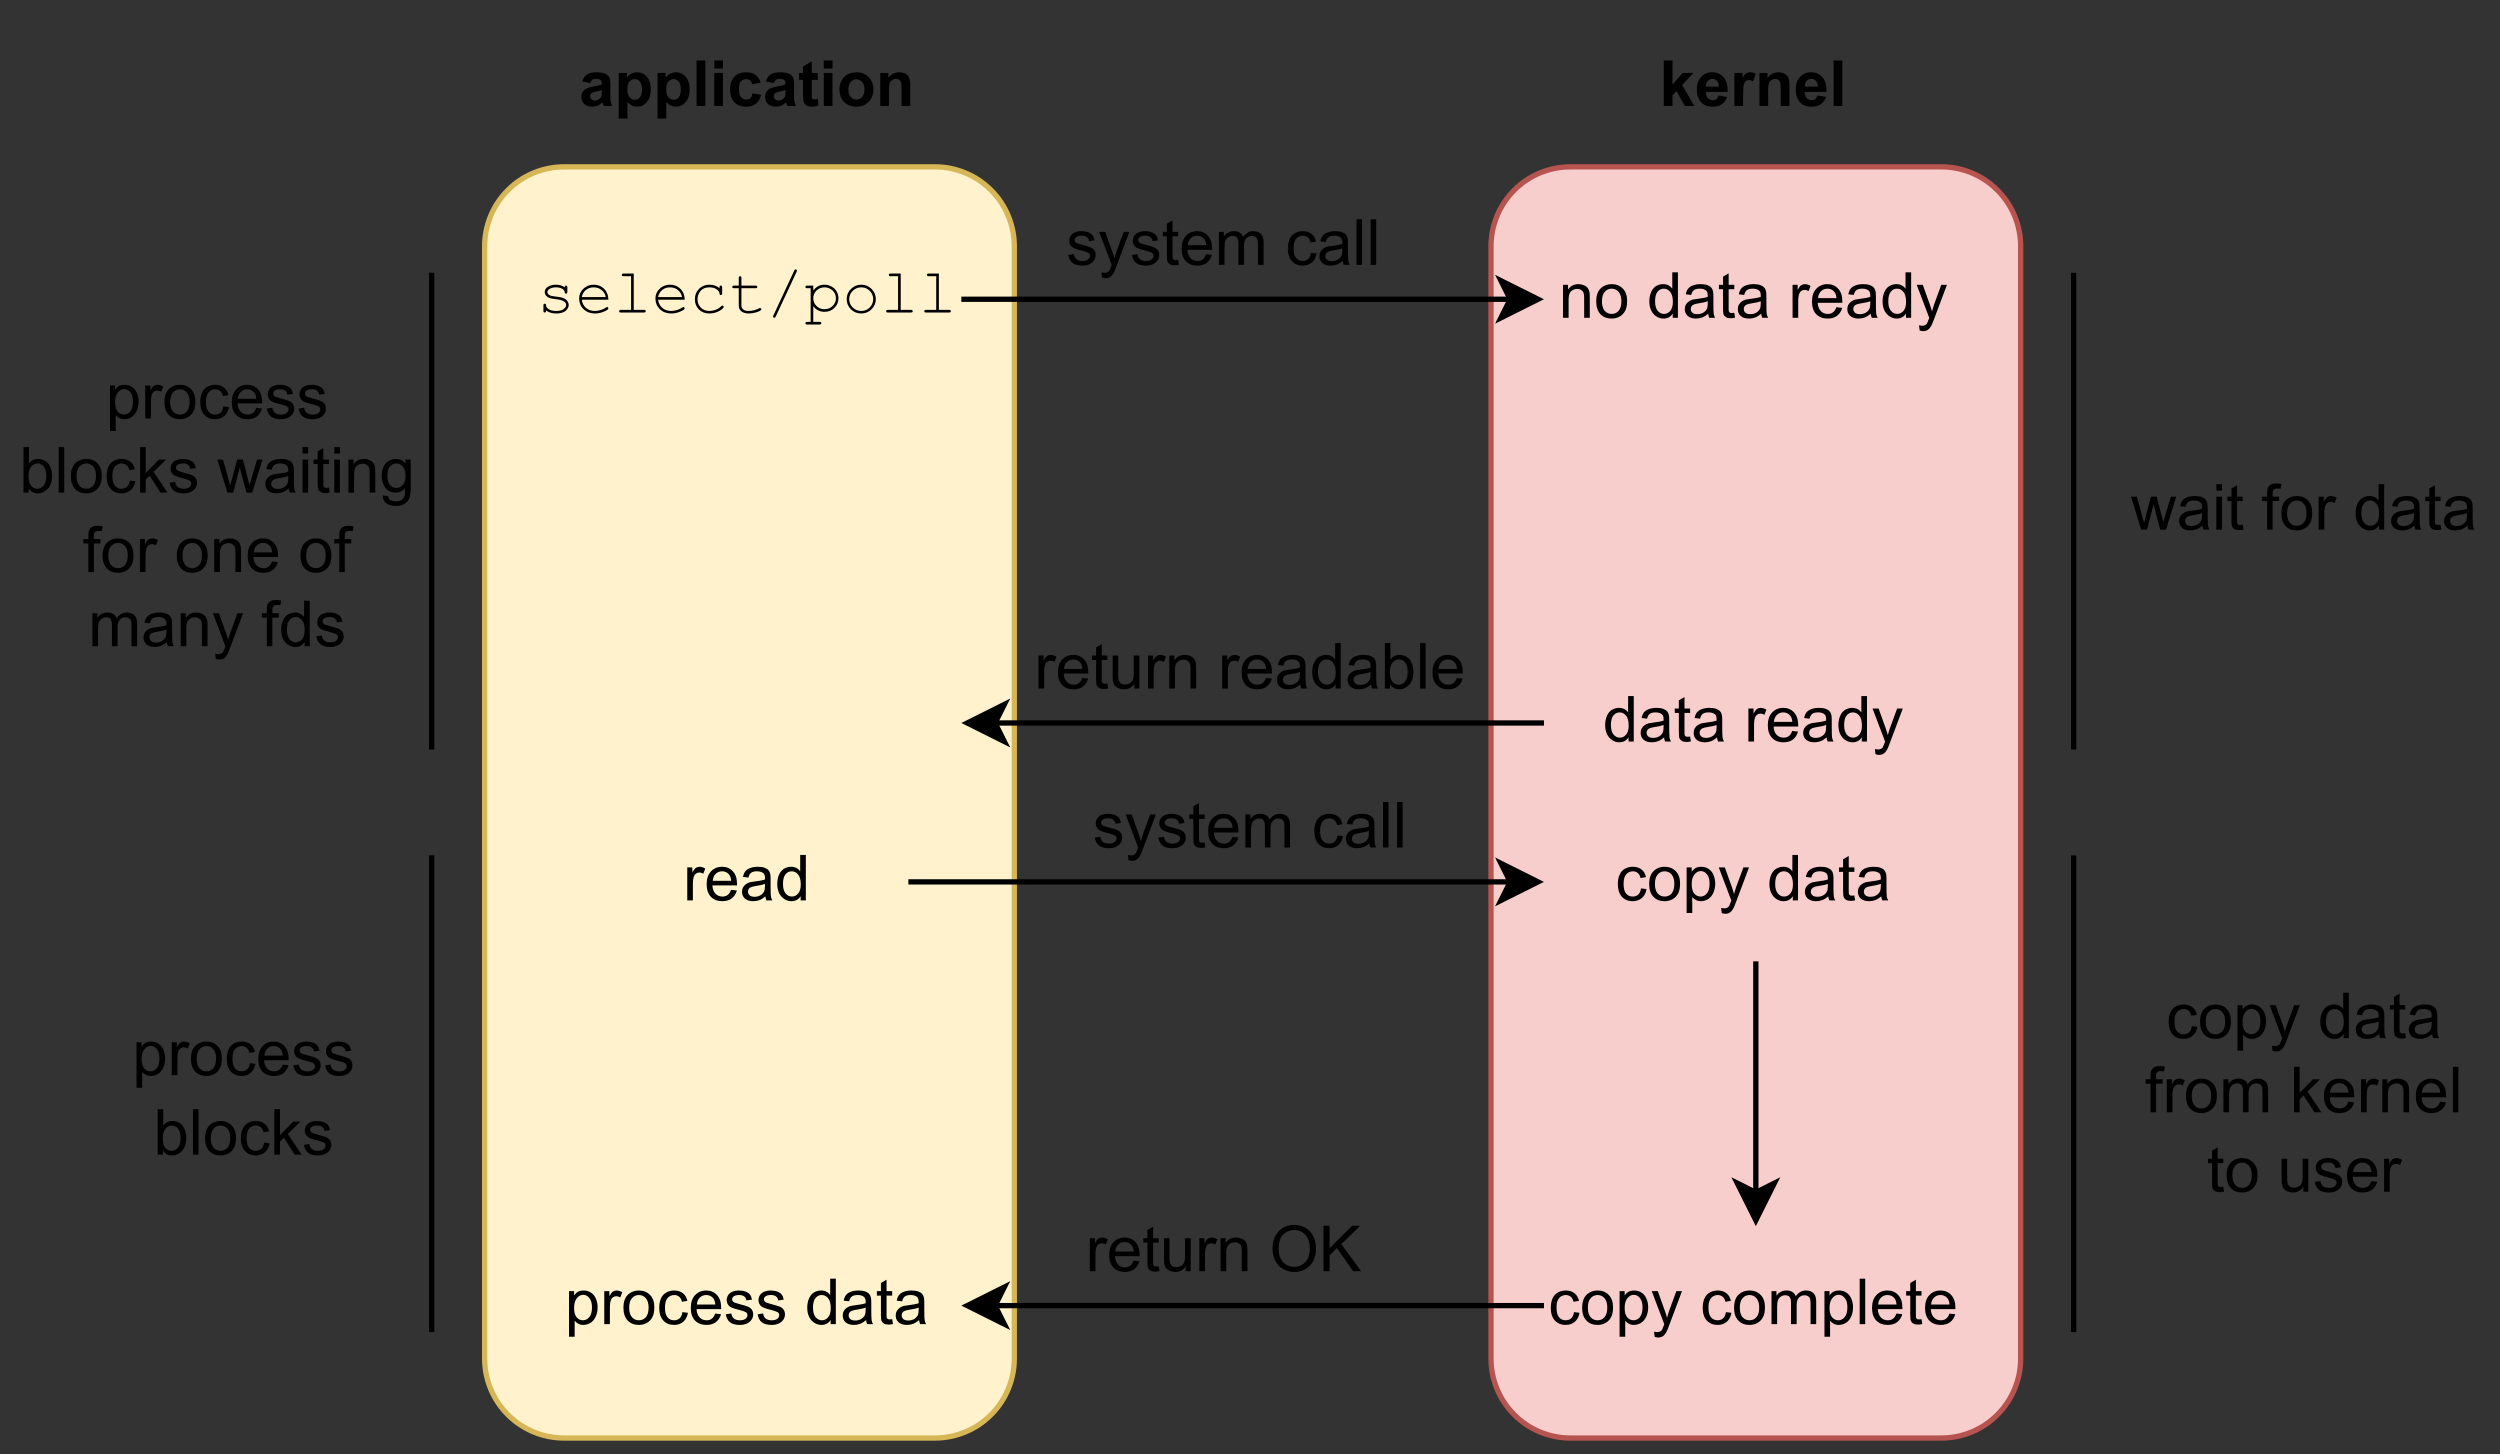 <?xml version="1.0" encoding="UTF-8" standalone="no"?>
<svg 
   width="354pt"
   height="205.92pt"
   viewBox="0 0 354 205.92"
   version="1.1"
   id="svg679"
   xmlns:xlink="http://www.w3.org/1999/xlink"
   xmlns="http://www.w3.org/2000/svg"
   xmlns:svg="http://www.w3.org/2000/svg" content="%3Cmxfile%20host%3D%22app.diagrams.net%22%20modified%3D%222023-03-26T04%3A53%3A44.966Z%22%20agent%3D%22Mozilla%2F5.0%20(X11%3B%20Linux%20x86_64)%20AppleWebKit%2F537.36%20(KHTML%2C%20like%20Gecko)%20Chrome%2F111.0.0.0%20Safari%2F537.36%22%20version%3D%2221.1.1%22%20etag%3D%22aE8sBG26leQCbPnOHmbn%22%20type%3D%22device%22%3E%20%20%20%3Cdiagram%20name%3D%22Page-1%22%20id%3D%22ZtVKX2BMOJg_-87nMY4B%22%3E%20%20%20%20%20%3CmxGraphModel%20dx%3D%22487%22%20dy%3D%221083%22%20grid%3D%221%22%20gridSize%3D%2210%22%20guides%3D%221%22%20tooltips%3D%221%22%20connect%3D%221%22%20arrows%3D%221%22%20fold%3D%221%22%20page%3D%221%22%20pageScale%3D%221%22%20pageWidth%3D%22827%22%20pageHeight%3D%221169%22%20math%3D%220%22%20shadow%3D%220%22%3E%20%20%20%20%20%20%20%3Croot%3E%20%20%20%20%20%20%20%20%20%3CmxCell%20id%3D%220%22%20%2F%3E%20%20%20%20%20%20%20%20%20%3CmxCell%20id%3D%221%22%20parent%3D%220%22%20%2F%3E%20%20%20%20%20%20%20%20%20%3CmxCell%20id%3D%222%22%20value%3D%22%22%20style%3D%22rounded%3D1%3BwhiteSpace%3Dwrap%3Bhtml%3D1%3BfillColor%3D%23fff2cc%3BstrokeColor%3D%23d6b656%3B%22%20vertex%3D%221%22%20parent%3D%221%22%3E%20%20%20%20%20%20%20%20%20%20%20%3CmxGeometry%20x%3D%22640%22%20y%3D%22360%22%20width%3D%22100%22%20height%3D%22240%22%20as%3D%22geometry%22%20%2F%3E%20%20%20%20%20%20%20%20%20%3C%2FmxCell%3E%20%20%20%20%20%20%20%20%20%3CmxCell%20id%3D%223%22%20value%3D%22read%22%20style%3D%22text%3Bhtml%3D1%3BstrokeColor%3Dnone%3BfillColor%3Dnone%3Balign%3Dcenter%3BverticalAlign%3Dmiddle%3BwhiteSpace%3Dwrap%3Brounded%3D0%3B%22%20vertex%3D%221%22%20parent%3D%221%22%3E%20%20%20%20%20%20%20%20%20%20%20%3CmxGeometry%20x%3D%22660%22%20y%3D%22480%22%20width%3D%2260%22%20height%3D%2230%22%20as%3D%22geometry%22%20%2F%3E%20%20%20%20%20%20%20%20%20%3C%2FmxCell%3E%20%20%20%20%20%20%20%20%20%3CmxCell%20id%3D%224%22%20value%3D%22%22%20style%3D%22rounded%3D1%3BwhiteSpace%3Dwrap%3Bhtml%3D1%3BfillColor%3D%23f8cecc%3BstrokeColor%3D%23b85450%3B%22%20vertex%3D%221%22%20parent%3D%221%22%3E%20%20%20%20%20%20%20%20%20%20%20%3CmxGeometry%20x%3D%22830%22%20y%3D%22360%22%20width%3D%22100%22%20height%3D%22240%22%20as%3D%22geometry%22%20%2F%3E%20%20%20%20%20%20%20%20%20%3C%2FmxCell%3E%20%20%20%20%20%20%20%20%20%3CmxCell%20id%3D%225%22%20value%3D%22no%20data%20ready%22%20style%3D%22text%3Bhtml%3D1%3BstrokeColor%3Dnone%3BfillColor%3Dnone%3Balign%3Dcenter%3BverticalAlign%3Dmiddle%3BwhiteSpace%3Dwrap%3Brounded%3D0%3B%22%20vertex%3D%221%22%20parent%3D%221%22%3E%20%20%20%20%20%20%20%20%20%20%20%3CmxGeometry%20x%3D%22840%22%20y%3D%22370%22%20width%3D%2280%22%20height%3D%2230%22%20as%3D%22geometry%22%20%2F%3E%20%20%20%20%20%20%20%20%20%3C%2FmxCell%3E%20%20%20%20%20%20%20%20%20%3CmxCell%20id%3D%226%22%20value%3D%22data%20ready%22%20style%3D%22text%3Bhtml%3D1%3BstrokeColor%3Dnone%3BfillColor%3Dnone%3Balign%3Dcenter%3BverticalAlign%3Dmiddle%3BwhiteSpace%3Dwrap%3Brounded%3D0%3B%22%20vertex%3D%221%22%20parent%3D%221%22%3E%20%20%20%20%20%20%20%20%20%20%20%3CmxGeometry%20x%3D%22840%22%20y%3D%22450%22%20width%3D%2280%22%20height%3D%2230%22%20as%3D%22geometry%22%20%2F%3E%20%20%20%20%20%20%20%20%20%3C%2FmxCell%3E%20%20%20%20%20%20%20%20%20%3CmxCell%20id%3D%227%22%20value%3D%22copy%20data%22%20style%3D%22text%3Bhtml%3D1%3BstrokeColor%3Dnone%3BfillColor%3Dnone%3Balign%3Dcenter%3BverticalAlign%3Dmiddle%3BwhiteSpace%3Dwrap%3Brounded%3D0%3B%22%20vertex%3D%221%22%20parent%3D%221%22%3E%20%20%20%20%20%20%20%20%20%20%20%3CmxGeometry%20x%3D%22840%22%20y%3D%22480%22%20width%3D%2280%22%20height%3D%2230%22%20as%3D%22geometry%22%20%2F%3E%20%20%20%20%20%20%20%20%20%3C%2FmxCell%3E%20%20%20%20%20%20%20%20%20%3CmxCell%20id%3D%228%22%20value%3D%22copy%20complete%22%20style%3D%22text%3Bhtml%3D1%3BstrokeColor%3Dnone%3BfillColor%3Dnone%3Balign%3Dcenter%3BverticalAlign%3Dmiddle%3BwhiteSpace%3Dwrap%3Brounded%3D0%3B%22%20vertex%3D%221%22%20parent%3D%221%22%3E%20%20%20%20%20%20%20%20%20%20%20%3CmxGeometry%20x%3D%22840%22%20y%3D%22560%22%20width%3D%2280%22%20height%3D%2230%22%20as%3D%22geometry%22%20%2F%3E%20%20%20%20%20%20%20%20%20%3C%2FmxCell%3E%20%20%20%20%20%20%20%20%20%3CmxCell%20id%3D%229%22%20value%3D%22application%22%20style%3D%22text%3Bhtml%3D1%3BstrokeColor%3Dnone%3BfillColor%3Dnone%3Balign%3Dcenter%3BverticalAlign%3Dmiddle%3BwhiteSpace%3Dwrap%3Brounded%3D0%3BfontStyle%3D1%22%20vertex%3D%221%22%20parent%3D%221%22%3E%20%20%20%20%20%20%20%20%20%20%20%3CmxGeometry%20x%3D%22660%22%20y%3D%22330%22%20width%3D%2260%22%20height%3D%2230%22%20as%3D%22geometry%22%20%2F%3E%20%20%20%20%20%20%20%20%20%3C%2FmxCell%3E%20%20%20%20%20%20%20%20%20%3CmxCell%20id%3D%2210%22%20value%3D%22kernel%22%20style%3D%22text%3Bhtml%3D1%3BstrokeColor%3Dnone%3BfillColor%3Dnone%3Balign%3Dcenter%3BverticalAlign%3Dmiddle%3BwhiteSpace%3Dwrap%3Brounded%3D0%3BfontStyle%3D1%22%20vertex%3D%221%22%20parent%3D%221%22%3E%20%20%20%20%20%20%20%20%20%20%20%3CmxGeometry%20x%3D%22850%22%20y%3D%22330%22%20width%3D%2260%22%20height%3D%2230%22%20as%3D%22geometry%22%20%2F%3E%20%20%20%20%20%20%20%20%20%3C%2FmxCell%3E%20%20%20%20%20%20%20%20%20%3CmxCell%20id%3D%2211%22%20value%3D%22process%20data%22%20style%3D%22text%3Bhtml%3D1%3BstrokeColor%3Dnone%3BfillColor%3Dnone%3Balign%3Dcenter%3BverticalAlign%3Dmiddle%3BwhiteSpace%3Dwrap%3Brounded%3D0%3B%22%20vertex%3D%221%22%20parent%3D%221%22%3E%20%20%20%20%20%20%20%20%20%20%20%3CmxGeometry%20x%3D%22650%22%20y%3D%22560%22%20width%3D%2280%22%20height%3D%2230%22%20as%3D%22geometry%22%20%2F%3E%20%20%20%20%20%20%20%20%20%3C%2FmxCell%3E%20%20%20%20%20%20%20%20%20%3CmxCell%20id%3D%2212%22%20value%3D%22%22%20style%3D%22endArrow%3Dnone%3Bhtml%3D1%3Brounded%3D0%3B%22%20edge%3D%221%22%20parent%3D%221%22%3E%20%20%20%20%20%20%20%20%20%20%20%3CmxGeometry%20width%3D%2250%22%20height%3D%2250%22%20relative%3D%221%22%20as%3D%22geometry%22%3E%20%20%20%20%20%20%20%20%20%20%20%20%20%3CmxPoint%20x%3D%22940%22%20y%3D%22380%22%20as%3D%22sourcePoint%22%20%2F%3E%20%20%20%20%20%20%20%20%20%20%20%20%20%3CmxPoint%20x%3D%22940%22%20y%3D%22470%22%20as%3D%22targetPoint%22%20%2F%3E%20%20%20%20%20%20%20%20%20%20%20%20%20%3CArray%20as%3D%22points%22%20%2F%3E%20%20%20%20%20%20%20%20%20%20%20%3C%2FmxGeometry%3E%20%20%20%20%20%20%20%20%20%3C%2FmxCell%3E%20%20%20%20%20%20%20%20%20%3CmxCell%20id%3D%2213%22%20value%3D%22%22%20style%3D%22endArrow%3Dclassic%3Bhtml%3D1%3Brounded%3D0%3BexitX%3D0.5%3BexitY%3D1%3BexitDx%3D0%3BexitDy%3D0%3BentryX%3D0.5%3BentryY%3D0%3BentryDx%3D0%3BentryDy%3D0%3B%22%20edge%3D%221%22%20source%3D%227%22%20target%3D%228%22%20parent%3D%221%22%3E%20%20%20%20%20%20%20%20%20%20%20%3CmxGeometry%20width%3D%2250%22%20height%3D%2250%22%20relative%3D%221%22%20as%3D%22geometry%22%3E%20%20%20%20%20%20%20%20%20%20%20%20%20%3CmxPoint%20x%3D%22840%22%20y%3D%22710%22%20as%3D%22sourcePoint%22%20%2F%3E%20%20%20%20%20%20%20%20%20%20%20%20%20%3CmxPoint%20x%3D%22890%22%20y%3D%22660%22%20as%3D%22targetPoint%22%20%2F%3E%20%20%20%20%20%20%20%20%20%20%20%3C%2FmxGeometry%3E%20%20%20%20%20%20%20%20%20%3C%2FmxCell%3E%20%20%20%20%20%20%20%20%20%3CmxCell%20id%3D%2214%22%20value%3D%22%22%20style%3D%22endArrow%3Dclassic%3Bhtml%3D1%3Brounded%3D0%3BentryX%3D1%3BentryY%3D0.5%3BentryDx%3D0%3BentryDy%3D0%3BexitX%3D0%3BexitY%3D0.5%3BexitDx%3D0%3BexitDy%3D0%3B%22%20edge%3D%221%22%20source%3D%228%22%20target%3D%2211%22%20parent%3D%221%22%3E%20%20%20%20%20%20%20%20%20%20%20%3CmxGeometry%20width%3D%2250%22%20height%3D%2250%22%20relative%3D%221%22%20as%3D%22geometry%22%3E%20%20%20%20%20%20%20%20%20%20%20%20%20%3CmxPoint%20x%3D%22760%22%20y%3D%22680%22%20as%3D%22sourcePoint%22%20%2F%3E%20%20%20%20%20%20%20%20%20%20%20%20%20%3CmxPoint%20x%3D%22810%22%20y%3D%22630%22%20as%3D%22targetPoint%22%20%2F%3E%20%20%20%20%20%20%20%20%20%20%20%3C%2FmxGeometry%3E%20%20%20%20%20%20%20%20%20%3C%2FmxCell%3E%20%20%20%20%20%20%20%20%20%3CmxCell%20id%3D%2215%22%20value%3D%22return%20OK%22%20style%3D%22text%3Bhtml%3D1%3BstrokeColor%3Dnone%3BfillColor%3Dnone%3Balign%3Dcenter%3BverticalAlign%3Dmiddle%3BwhiteSpace%3Dwrap%3Brounded%3D0%3B%22%20vertex%3D%221%22%20parent%3D%221%22%3E%20%20%20%20%20%20%20%20%20%20%20%3CmxGeometry%20x%3D%22750%22%20y%3D%22550%22%20width%3D%2260%22%20height%3D%2230%22%20as%3D%22geometry%22%20%2F%3E%20%20%20%20%20%20%20%20%20%3C%2FmxCell%3E%20%20%20%20%20%20%20%20%20%3CmxCell%20id%3D%2216%22%20value%3D%22%22%20style%3D%22endArrow%3Dclassic%3Bhtml%3D1%3Brounded%3D0%3BentryX%3D0%3BentryY%3D0.5%3BentryDx%3D0%3BentryDy%3D0%3BexitX%3D1%3BexitY%3D0.5%3BexitDx%3D0%3BexitDy%3D0%3B%22%20edge%3D%221%22%20source%3D%223%22%20target%3D%227%22%20parent%3D%221%22%3E%20%20%20%20%20%20%20%20%20%20%20%3CmxGeometry%20width%3D%2250%22%20height%3D%2250%22%20relative%3D%221%22%20as%3D%22geometry%22%3E%20%20%20%20%20%20%20%20%20%20%20%20%20%3CmxPoint%20x%3D%22850%22%20y%3D%22445%22%20as%3D%22sourcePoint%22%20%2F%3E%20%20%20%20%20%20%20%20%20%20%20%20%20%3CmxPoint%20x%3D%22730%22%20y%3D%22445%22%20as%3D%22targetPoint%22%20%2F%3E%20%20%20%20%20%20%20%20%20%20%20%3C%2FmxGeometry%3E%20%20%20%20%20%20%20%20%20%3C%2FmxCell%3E%20%20%20%20%20%20%20%20%20%3CmxCell%20id%3D%2217%22%20value%3D%22wait%20for%20data%22%20style%3D%22text%3Bhtml%3D1%3BstrokeColor%3Dnone%3BfillColor%3Dnone%3Balign%3Dcenter%3BverticalAlign%3Dmiddle%3BwhiteSpace%3Dwrap%3Brounded%3D0%3B%22%20vertex%3D%221%22%20parent%3D%221%22%3E%20%20%20%20%20%20%20%20%20%20%20%3CmxGeometry%20x%3D%22949%22%20y%3D%22410%22%20width%3D%2270%22%20height%3D%2230%22%20as%3D%22geometry%22%20%2F%3E%20%20%20%20%20%20%20%20%20%3C%2FmxCell%3E%20%20%20%20%20%20%20%20%20%3CmxCell%20id%3D%2218%22%20value%3D%22copy%20data%20from%20kernel%20to%20user%22%20style%3D%22text%3Bhtml%3D1%3BstrokeColor%3Dnone%3BfillColor%3Dnone%3Balign%3Dcenter%3BverticalAlign%3Dmiddle%3BwhiteSpace%3Dwrap%3Brounded%3D0%3B%22%20vertex%3D%221%22%20parent%3D%221%22%3E%20%20%20%20%20%20%20%20%20%20%20%3CmxGeometry%20x%3D%22949%22%20y%3D%22510%22%20width%3D%2270%22%20height%3D%2250%22%20as%3D%22geometry%22%20%2F%3E%20%20%20%20%20%20%20%20%20%3C%2FmxCell%3E%20%20%20%20%20%20%20%20%20%3CmxCell%20id%3D%2219%22%20value%3D%22process%20blocks%22%20style%3D%22text%3Bhtml%3D1%3BstrokeColor%3Dnone%3BfillColor%3Dnone%3Balign%3Dcenter%3BverticalAlign%3Dmiddle%3BwhiteSpace%3Dwrap%3Brounded%3D0%3B%22%20vertex%3D%221%22%20parent%3D%221%22%3E%20%20%20%20%20%20%20%20%20%20%20%3CmxGeometry%20x%3D%22560%22%20y%3D%22520%22%20width%3D%2270%22%20height%3D%2230%22%20as%3D%22geometry%22%20%2F%3E%20%20%20%20%20%20%20%20%20%3C%2FmxCell%3E%20%20%20%20%20%20%20%20%20%3CmxCell%20id%3D%2220%22%20value%3D%22system%20call%22%20style%3D%22text%3Bhtml%3D1%3BstrokeColor%3Dnone%3BfillColor%3Dnone%3Balign%3Dcenter%3BverticalAlign%3Dmiddle%3BwhiteSpace%3Dwrap%3Brounded%3D0%3B%22%20vertex%3D%221%22%20parent%3D%221%22%3E%20%20%20%20%20%20%20%20%20%20%20%3CmxGeometry%20x%3D%22750%22%20y%3D%22470%22%20width%3D%2270%22%20height%3D%2230%22%20as%3D%22geometry%22%20%2F%3E%20%20%20%20%20%20%20%20%20%3C%2FmxCell%3E%20%20%20%20%20%20%20%20%20%3CmxCell%20id%3D%2221%22%20value%3D%22%22%20style%3D%22endArrow%3Dclassic%3Bhtml%3D1%3Brounded%3D0%3BentryX%3D1%3BentryY%3D0.5%3BentryDx%3D0%3BentryDy%3D0%3BexitX%3D0%3BexitY%3D0.5%3BexitDx%3D0%3BexitDy%3D0%3B%22%20edge%3D%221%22%20source%3D%226%22%20parent%3D%221%22%3E%20%20%20%20%20%20%20%20%20%20%20%3CmxGeometry%20width%3D%2250%22%20height%3D%2250%22%20relative%3D%221%22%20as%3D%22geometry%22%3E%20%20%20%20%20%20%20%20%20%20%20%20%20%3CmxPoint%20x%3D%22730%22%20y%3D%22505%22%20as%3D%22sourcePoint%22%20%2F%3E%20%20%20%20%20%20%20%20%20%20%20%20%20%3CmxPoint%20x%3D%22730%22%20y%3D%22465%22%20as%3D%22targetPoint%22%20%2F%3E%20%20%20%20%20%20%20%20%20%20%20%3C%2FmxGeometry%3E%20%20%20%20%20%20%20%20%20%3C%2FmxCell%3E%20%20%20%20%20%20%20%20%20%3CmxCell%20id%3D%2222%22%20value%3D%22return%20readable%22%20style%3D%22text%3Bhtml%3D1%3BstrokeColor%3Dnone%3BfillColor%3Dnone%3Balign%3Dcenter%3BverticalAlign%3Dmiddle%3BwhiteSpace%3Dwrap%3Brounded%3D0%3B%22%20vertex%3D%221%22%20parent%3D%221%22%3E%20%20%20%20%20%20%20%20%20%20%20%3CmxGeometry%20x%3D%22740%22%20y%3D%22440%22%20width%3D%2290%22%20height%3D%2230%22%20as%3D%22geometry%22%20%2F%3E%20%20%20%20%20%20%20%20%20%3C%2FmxCell%3E%20%20%20%20%20%20%20%20%20%3CmxCell%20id%3D%2223%22%20value%3D%22%22%20style%3D%22endArrow%3Dclassic%3Bhtml%3D1%3Brounded%3D0%3BexitX%3D1%3BexitY%3D0.5%3BexitDx%3D0%3BexitDy%3D0%3BentryX%3D0%3BentryY%3D0.5%3BentryDx%3D0%3BentryDy%3D0%3B%22%20edge%3D%221%22%20source%3D%2229%22%20target%3D%225%22%20parent%3D%221%22%3E%20%20%20%20%20%20%20%20%20%20%20%3CmxGeometry%20width%3D%2250%22%20height%3D%2250%22%20relative%3D%221%22%20as%3D%22geometry%22%3E%20%20%20%20%20%20%20%20%20%20%20%20%20%3CmxPoint%20x%3D%22730%22%20y%3D%22385%22%20as%3D%22sourcePoint%22%20%2F%3E%20%20%20%20%20%20%20%20%20%20%20%20%20%3CmxPoint%20x%3D%22639.5%22%20y%3D%22360%22%20as%3D%22targetPoint%22%20%2F%3E%20%20%20%20%20%20%20%20%20%20%20%3C%2FmxGeometry%3E%20%20%20%20%20%20%20%20%20%3C%2FmxCell%3E%20%20%20%20%20%20%20%20%20%3CmxCell%20id%3D%2224%22%20value%3D%22system%20call%22%20style%3D%22text%3Bhtml%3D1%3BstrokeColor%3Dnone%3BfillColor%3Dnone%3Balign%3Dcenter%3BverticalAlign%3Dmiddle%3BwhiteSpace%3Dwrap%3Brounded%3D0%3B%22%20vertex%3D%221%22%20parent%3D%221%22%3E%20%20%20%20%20%20%20%20%20%20%20%3CmxGeometry%20x%3D%22735%22%20y%3D%22360%22%20width%3D%2290%22%20height%3D%2230%22%20as%3D%22geometry%22%20%2F%3E%20%20%20%20%20%20%20%20%20%3C%2FmxCell%3E%20%20%20%20%20%20%20%20%20%3CmxCell%20id%3D%2225%22%20value%3D%22process%20blocks%20waiting%20for%20one%20of%20many%20fds%22%20style%3D%22text%3Bhtml%3D1%3BstrokeColor%3Dnone%3BfillColor%3Dnone%3Balign%3Dcenter%3BverticalAlign%3Dmiddle%3BwhiteSpace%3Dwrap%3Brounded%3D0%3B%22%20vertex%3D%221%22%20parent%3D%221%22%3E%20%20%20%20%20%20%20%20%20%20%20%3CmxGeometry%20x%3D%22550%22%20y%3D%22410%22%20width%3D%2280%22%20height%3D%2230%22%20as%3D%22geometry%22%20%2F%3E%20%20%20%20%20%20%20%20%20%3C%2FmxCell%3E%20%20%20%20%20%20%20%20%20%3CmxCell%20id%3D%2226%22%20value%3D%22%22%20style%3D%22endArrow%3Dnone%3Bhtml%3D1%3Brounded%3D0%3B%22%20edge%3D%221%22%20parent%3D%221%22%3E%20%20%20%20%20%20%20%20%20%20%20%3CmxGeometry%20width%3D%2250%22%20height%3D%2250%22%20relative%3D%221%22%20as%3D%22geometry%22%3E%20%20%20%20%20%20%20%20%20%20%20%20%20%3CmxPoint%20x%3D%22940%22%20y%3D%22490%22%20as%3D%22sourcePoint%22%20%2F%3E%20%20%20%20%20%20%20%20%20%20%20%20%20%3CmxPoint%20x%3D%22940%22%20y%3D%22580%22%20as%3D%22targetPoint%22%20%2F%3E%20%20%20%20%20%20%20%20%20%20%20%20%20%3CArray%20as%3D%22points%22%20%2F%3E%20%20%20%20%20%20%20%20%20%20%20%3C%2FmxGeometry%3E%20%20%20%20%20%20%20%20%20%3C%2FmxCell%3E%20%20%20%20%20%20%20%20%20%3CmxCell%20id%3D%2227%22%20value%3D%22%22%20style%3D%22endArrow%3Dnone%3Bhtml%3D1%3Brounded%3D0%3B%22%20edge%3D%221%22%20parent%3D%221%22%3E%20%20%20%20%20%20%20%20%20%20%20%3CmxGeometry%20width%3D%2250%22%20height%3D%2250%22%20relative%3D%221%22%20as%3D%22geometry%22%3E%20%20%20%20%20%20%20%20%20%20%20%20%20%3CmxPoint%20x%3D%22630%22%20y%3D%22380%22%20as%3D%22sourcePoint%22%20%2F%3E%20%20%20%20%20%20%20%20%20%20%20%20%20%3CmxPoint%20x%3D%22630%22%20y%3D%22470%22%20as%3D%22targetPoint%22%20%2F%3E%20%20%20%20%20%20%20%20%20%20%20%20%20%3CArray%20as%3D%22points%22%20%2F%3E%20%20%20%20%20%20%20%20%20%20%20%3C%2FmxGeometry%3E%20%20%20%20%20%20%20%20%20%3C%2FmxCell%3E%20%20%20%20%20%20%20%20%20%3CmxCell%20id%3D%2228%22%20value%3D%22%22%20style%3D%22endArrow%3Dnone%3Bhtml%3D1%3Brounded%3D0%3B%22%20edge%3D%221%22%20parent%3D%221%22%3E%20%20%20%20%20%20%20%20%20%20%20%3CmxGeometry%20width%3D%2250%22%20height%3D%2250%22%20relative%3D%221%22%20as%3D%22geometry%22%3E%20%20%20%20%20%20%20%20%20%20%20%20%20%3CmxPoint%20x%3D%22630%22%20y%3D%22490%22%20as%3D%22sourcePoint%22%20%2F%3E%20%20%20%20%20%20%20%20%20%20%20%20%20%3CmxPoint%20x%3D%22630%22%20y%3D%22580%22%20as%3D%22targetPoint%22%20%2F%3E%20%20%20%20%20%20%20%20%20%20%20%20%20%3CArray%20as%3D%22points%22%20%2F%3E%20%20%20%20%20%20%20%20%20%20%20%3C%2FmxGeometry%3E%20%20%20%20%20%20%20%20%20%3C%2FmxCell%3E%20%20%20%20%20%20%20%20%20%3CmxCell%20id%3D%2229%22%20value%3D%22%26lt%3Bpre%26gt%3Bselect%2Fpoll%26lt%3B%2Fpre%26gt%3B%22%20style%3D%22text%3Bhtml%3D1%3BstrokeColor%3Dnone%3BfillColor%3Dnone%3Balign%3Dcenter%3BverticalAlign%3Dmiddle%3BwhiteSpace%3Dwrap%3Brounded%3D0%3B%22%20vertex%3D%221%22%20parent%3D%221%22%3E%20%20%20%20%20%20%20%20%20%20%20%3CmxGeometry%20x%3D%22650%22%20y%3D%22370%22%20width%3D%2280%22%20height%3D%2230%22%20as%3D%22geometry%22%20%2F%3E%20%20%20%20%20%20%20%20%20%3C%2FmxCell%3E%20%20%20%20%20%20%20%3C%2Froot%3E%20%20%20%20%20%3C%2FmxGraphModel%3E%20%20%20%3C%2Fdiagram%3E%20%3C%2Fmxfile%3E%20">
  <rect x="0" y="0" width="354" height="205.92" fill="#333333" stroke="none"/>
  <defs
     id="defs137">
    <g
       id="g129">
      <g
         id="glyph-0-0" />
      <g
         id="glyph-0-1">
        <path
           d="M 0.578 0 L 0.578 -4.672 L 1.297 -4.672 L 1.297 -3.953 C 1.473 -4.285 1.641 -4.504 1.797 -4.609 C 1.953 -4.711 2.125 -4.766 2.312 -4.766 C 2.57 -4.766 2.844 -4.68 3.125 -4.516 L 2.844 -3.781 C 2.656 -3.895 2.461 -3.953 2.266 -3.953 C 2.098 -3.953 1.941 -3.898 1.797 -3.797 C 1.66 -3.691 1.562 -3.547 1.5 -3.359 C 1.414 -3.078 1.375 -2.77 1.375 -2.438 L 1.375 0 Z M 0.578 0 "
           id="path3" />
      </g>
      <g
         id="glyph-0-2">
        <path
           d="M 3.781 -1.5 L 4.609 -1.406 C 4.473 -0.926 4.227 -0.551 3.875 -0.281 C 3.531 -0.02 3.086 0.109 2.547 0.109 C 1.867 0.109 1.328 -0.098 0.922 -0.516 C 0.523 -0.941 0.328 -1.535 0.328 -2.297 C 0.328 -3.078 0.531 -3.68 0.938 -4.109 C 1.344 -4.547 1.867 -4.766 2.516 -4.766 C 3.141 -4.766 3.645 -4.551 4.031 -4.125 C 4.426 -3.707 4.625 -3.113 4.625 -2.344 C 4.625 -2.289 4.625 -2.219 4.625 -2.125 L 1.141 -2.125 C 1.172 -1.613 1.316 -1.223 1.578 -0.953 C 1.836 -0.68 2.164 -0.547 2.562 -0.547 C 2.852 -0.547 3.098 -0.617 3.297 -0.766 C 3.504 -0.922 3.664 -1.164 3.781 -1.5 Z M 1.188 -2.781 L 3.797 -2.781 C 3.766 -3.176 3.664 -3.473 3.5 -3.672 C 3.25 -3.973 2.922 -4.125 2.516 -4.125 C 2.148 -4.125 1.844 -4 1.594 -3.75 C 1.352 -3.508 1.219 -3.188 1.188 -2.781 Z M 1.188 -2.781 "
           id="path6" />
      </g>
      <g
         id="glyph-0-3">
        <path
           d="M 3.641 -0.578 C 3.348 -0.328 3.066 -0.148 2.797 -0.047 C 2.523 0.055 2.234 0.109 1.922 0.109 C 1.41 0.109 1.016 -0.016 0.734 -0.266 C 0.461 -0.516 0.328 -0.836 0.328 -1.234 C 0.328 -1.461 0.379 -1.672 0.484 -1.859 C 0.586 -2.047 0.723 -2.195 0.891 -2.312 C 1.055 -2.426 1.242 -2.516 1.453 -2.578 C 1.609 -2.609 1.844 -2.645 2.156 -2.688 C 2.801 -2.758 3.273 -2.852 3.578 -2.969 C 3.578 -3.07 3.578 -3.141 3.578 -3.172 C 3.578 -3.492 3.504 -3.719 3.359 -3.844 C 3.148 -4.031 2.848 -4.125 2.453 -4.125 C 2.078 -4.125 1.801 -4.055 1.625 -3.922 C 1.445 -3.797 1.316 -3.566 1.234 -3.234 L 0.469 -3.328 C 0.531 -3.66 0.641 -3.926 0.797 -4.125 C 0.961 -4.332 1.195 -4.488 1.5 -4.594 C 1.812 -4.707 2.164 -4.766 2.562 -4.766 C 2.969 -4.766 3.289 -4.719 3.531 -4.625 C 3.781 -4.531 3.961 -4.41 4.078 -4.266 C 4.203 -4.129 4.285 -3.953 4.328 -3.734 C 4.359 -3.598 4.375 -3.359 4.375 -3.016 L 4.375 -1.953 C 4.375 -1.223 4.391 -0.758 4.422 -0.562 C 4.453 -0.363 4.52 -0.176 4.625 0 L 3.797 0 C 3.711 -0.164 3.66 -0.359 3.641 -0.578 Z M 3.578 -2.344 C 3.285 -2.227 2.852 -2.129 2.281 -2.047 C 1.957 -1.992 1.727 -1.938 1.594 -1.875 C 1.457 -1.82 1.352 -1.738 1.281 -1.625 C 1.207 -1.508 1.172 -1.383 1.172 -1.25 C 1.172 -1.039 1.25 -0.863 1.406 -0.719 C 1.562 -0.582 1.797 -0.516 2.109 -0.516 C 2.41 -0.516 2.68 -0.582 2.922 -0.719 C 3.16 -0.852 3.336 -1.035 3.453 -1.266 C 3.535 -1.441 3.578 -1.703 3.578 -2.047 Z M 3.578 -2.344 "
           id="path9" />
      </g>
      <g
         id="glyph-0-4">
        <path
           d="M 3.625 0 L 3.625 -0.594 C 3.32 -0.125 2.883 0.109 2.312 0.109 C 1.945 0.109 1.609 0.004 1.297 -0.203 C 0.984 -0.41 0.738 -0.695 0.562 -1.062 C 0.395 -1.426 0.312 -1.848 0.312 -2.328 C 0.312 -2.797 0.391 -3.219 0.547 -3.594 C 0.703 -3.977 0.93 -4.27 1.234 -4.469 C 1.547 -4.664 1.895 -4.766 2.281 -4.766 C 2.562 -4.766 2.812 -4.707 3.031 -4.594 C 3.25 -4.477 3.426 -4.32 3.562 -4.125 L 3.562 -6.438 L 4.359 -6.438 L 4.359 0 Z M 1.125 -2.328 C 1.125 -1.734 1.25 -1.285 1.5 -0.984 C 1.75 -0.691 2.047 -0.547 2.391 -0.547 C 2.734 -0.547 3.023 -0.688 3.266 -0.969 C 3.516 -1.25 3.641 -1.68 3.641 -2.266 C 3.641 -2.898 3.516 -3.367 3.266 -3.672 C 3.016 -3.973 2.711 -4.125 2.359 -4.125 C 2.004 -4.125 1.707 -3.977 1.469 -3.688 C 1.238 -3.395 1.125 -2.941 1.125 -2.328 Z M 1.125 -2.328 "
           id="path12" />
      </g>
      <g
         id="glyph-0-5">
        <path
           d="M 0.594 0 L 0.594 -4.672 L 1.312 -4.672 L 1.312 -4 C 1.645 -4.508 2.141 -4.766 2.797 -4.766 C 3.078 -4.766 3.332 -4.711 3.562 -4.609 C 3.801 -4.516 3.977 -4.383 4.094 -4.219 C 4.207 -4.062 4.289 -3.867 4.344 -3.641 C 4.375 -3.492 4.391 -3.238 4.391 -2.875 L 4.391 0 L 3.594 0 L 3.594 -2.844 C 3.594 -3.164 3.562 -3.406 3.5 -3.562 C 3.438 -3.719 3.328 -3.844 3.172 -3.938 C 3.016 -4.039 2.832 -4.094 2.625 -4.094 C 2.289 -4.094 2 -3.984 1.75 -3.766 C 1.508 -3.555 1.391 -3.148 1.391 -2.547 L 1.391 0 Z M 0.594 0 "
           id="path15" />
      </g>
      <g
         id="glyph-0-6">
        <path
           d="M 0.297 -2.328 C 0.297 -3.191 0.535 -3.832 1.016 -4.25 C 1.422 -4.594 1.91 -4.766 2.484 -4.766 C 3.129 -4.766 3.656 -4.555 4.062 -4.141 C 4.469 -3.723 4.672 -3.145 4.672 -2.406 C 4.672 -1.801 4.578 -1.328 4.391 -0.984 C 4.211 -0.641 3.953 -0.367 3.609 -0.172 C 3.266 0.016 2.891 0.109 2.484 0.109 C 1.828 0.109 1.297 -0.098 0.891 -0.516 C 0.492 -0.941 0.297 -1.547 0.297 -2.328 Z M 1.109 -2.328 C 1.109 -1.734 1.238 -1.285 1.5 -0.984 C 1.758 -0.691 2.086 -0.547 2.484 -0.547 C 2.879 -0.547 3.207 -0.691 3.469 -0.984 C 3.727 -1.285 3.859 -1.742 3.859 -2.359 C 3.859 -2.93 3.727 -3.367 3.469 -3.672 C 3.207 -3.973 2.879 -4.125 2.484 -4.125 C 2.086 -4.125 1.758 -3.973 1.5 -3.672 C 1.238 -3.379 1.109 -2.93 1.109 -2.328 Z M 1.109 -2.328 "
           id="path18" />
      </g>
      <g
         id="glyph-0-7" />
      <g
         id="glyph-0-8">
        <path
           d="M 2.328 -0.703 L 2.438 -0.016 C 2.207 0.035 2.008 0.062 1.844 0.062 C 1.551 0.062 1.328 0.016 1.172 -0.078 C 1.016 -0.172 0.898 -0.289 0.828 -0.438 C 0.766 -0.582 0.734 -0.891 0.734 -1.359 L 0.734 -4.047 L 0.156 -4.047 L 0.156 -4.672 L 0.734 -4.672 L 0.734 -5.828 L 1.531 -6.297 L 1.531 -4.672 L 2.328 -4.672 L 2.328 -4.047 L 1.531 -4.047 L 1.531 -1.328 C 1.531 -1.098 1.539 -0.953 1.562 -0.891 C 1.594 -0.828 1.641 -0.773 1.703 -0.734 C 1.766 -0.691 1.852 -0.672 1.969 -0.672 C 2.062 -0.672 2.18 -0.68 2.328 -0.703 Z M 2.328 -0.703 "
           id="path22" />
      </g>
      <g
         id="glyph-0-9">
        <path
           d="M 0.562 1.797 L 0.469 1.062 C 0.645 1.102 0.797 1.125 0.922 1.125 C 1.098 1.125 1.238 1.094 1.344 1.031 C 1.445 0.977 1.535 0.898 1.609 0.797 C 1.648 0.711 1.727 0.516 1.844 0.203 C 1.863 0.16 1.891 0.098 1.922 0.016 L 0.141 -4.672 L 1 -4.672 L 1.969 -1.969 C 2.094 -1.625 2.207 -1.266 2.312 -0.891 C 2.395 -1.242 2.5 -1.598 2.625 -1.953 L 3.625 -4.672 L 4.422 -4.672 L 2.641 0.078 C 2.453 0.586 2.305 0.941 2.203 1.141 C 2.055 1.398 1.895 1.586 1.719 1.703 C 1.539 1.828 1.32 1.891 1.062 1.891 C 0.914 1.891 0.75 1.859 0.562 1.797 Z M 0.562 1.797 "
           id="path25" />
      </g>
      <g
         id="glyph-0-10">
        <path
           d="M 3.641 -1.703 L 4.422 -1.609 C 4.336 -1.066 4.117 -0.645 3.766 -0.344 C 3.41 -0.039 2.977 0.109 2.469 0.109 C 1.832 0.109 1.32 -0.098 0.938 -0.516 C 0.551 -0.93 0.359 -1.531 0.359 -2.312 C 0.359 -2.82 0.441 -3.266 0.609 -3.641 C 0.773 -4.016 1.023 -4.297 1.359 -4.484 C 1.703 -4.672 2.078 -4.766 2.484 -4.766 C 2.984 -4.766 3.395 -4.633 3.719 -4.375 C 4.039 -4.125 4.25 -3.766 4.344 -3.297 L 3.578 -3.172 C 3.504 -3.484 3.375 -3.719 3.188 -3.875 C 3 -4.039 2.773 -4.125 2.516 -4.125 C 2.109 -4.125 1.781 -3.977 1.531 -3.688 C 1.289 -3.406 1.172 -2.957 1.172 -2.344 C 1.172 -1.707 1.289 -1.25 1.531 -0.969 C 1.77 -0.688 2.082 -0.547 2.469 -0.547 C 2.781 -0.547 3.039 -0.641 3.25 -0.828 C 3.457 -1.016 3.586 -1.305 3.641 -1.703 Z M 3.641 -1.703 "
           id="path28" />
      </g>
      <g
         id="glyph-0-11">
        <path
           d="M 0.594 1.781 L 0.594 -4.672 L 1.312 -4.672 L 1.312 -4.062 C 1.477 -4.301 1.664 -4.477 1.875 -4.594 C 2.094 -4.707 2.359 -4.766 2.672 -4.766 C 3.066 -4.766 3.414 -4.66 3.719 -4.453 C 4.02 -4.254 4.25 -3.969 4.406 -3.594 C 4.562 -3.219 4.641 -2.812 4.641 -2.375 C 4.641 -1.895 4.551 -1.461 4.375 -1.078 C 4.207 -0.691 3.961 -0.395 3.641 -0.188 C 3.316 0.008 2.973 0.109 2.609 0.109 C 2.348 0.109 2.113 0.051 1.906 -0.062 C 1.695 -0.176 1.523 -0.316 1.391 -0.484 L 1.391 1.781 Z M 1.312 -2.312 C 1.312 -1.707 1.43 -1.258 1.672 -0.969 C 1.922 -0.688 2.219 -0.547 2.562 -0.547 C 2.906 -0.547 3.203 -0.691 3.453 -0.984 C 3.711 -1.285 3.844 -1.75 3.844 -2.375 C 3.844 -2.969 3.719 -3.41 3.469 -3.703 C 3.227 -4.004 2.938 -4.156 2.594 -4.156 C 2.258 -4.156 1.961 -3.992 1.703 -3.672 C 1.441 -3.359 1.312 -2.906 1.312 -2.312 Z M 1.312 -2.312 "
           id="path31" />
      </g>
      <g
         id="glyph-0-12">
        <path
           d="M 0.594 0 L 0.594 -4.672 L 1.297 -4.672 L 1.297 -4.016 C 1.441 -4.242 1.633 -4.426 1.875 -4.562 C 2.125 -4.695 2.406 -4.766 2.719 -4.766 C 3.062 -4.766 3.344 -4.691 3.562 -4.547 C 3.781 -4.41 3.938 -4.211 4.031 -3.953 C 4.406 -4.492 4.883 -4.766 5.469 -4.766 C 5.938 -4.766 6.297 -4.633 6.547 -4.375 C 6.797 -4.125 6.922 -3.734 6.922 -3.203 L 6.922 0 L 6.125 0 L 6.125 -2.938 C 6.125 -3.258 6.098 -3.488 6.047 -3.625 C 6.004 -3.758 5.914 -3.867 5.781 -3.953 C 5.645 -4.047 5.484 -4.094 5.297 -4.094 C 4.973 -4.094 4.703 -3.984 4.484 -3.766 C 4.266 -3.547 4.156 -3.195 4.156 -2.719 L 4.156 0 L 3.359 0 L 3.359 -3.031 C 3.359 -3.383 3.297 -3.648 3.172 -3.828 C 3.047 -4.004 2.836 -4.094 2.547 -4.094 C 2.316 -4.094 2.109 -4.031 1.922 -3.906 C 1.734 -3.789 1.598 -3.617 1.516 -3.391 C 1.43 -3.172 1.391 -2.848 1.391 -2.422 L 1.391 0 Z M 0.594 0 "
           id="path34" />
      </g>
      <g
         id="glyph-0-13">
        <path
           d="M 0.578 0 L 0.578 -6.438 L 1.359 -6.438 L 1.359 0 Z M 0.578 0 "
           id="path37" />
      </g>
      <g
         id="glyph-0-14">
        <path
           d="M 0.281 -1.391 L 1.062 -1.516 C 1.102 -1.203 1.223 -0.961 1.422 -0.797 C 1.629 -0.629 1.91 -0.547 2.266 -0.547 C 2.629 -0.547 2.898 -0.617 3.078 -0.766 C 3.254 -0.91 3.344 -1.082 3.344 -1.281 C 3.344 -1.469 3.266 -1.609 3.109 -1.703 C 2.992 -1.773 2.723 -1.867 2.297 -1.984 C 1.711 -2.129 1.305 -2.254 1.078 -2.359 C 0.859 -2.461 0.691 -2.609 0.578 -2.797 C 0.461 -2.984 0.406 -3.191 0.406 -3.422 C 0.406 -3.629 0.453 -3.82 0.547 -4 C 0.641 -4.176 0.77 -4.328 0.938 -4.453 C 1.062 -4.535 1.227 -4.609 1.438 -4.672 C 1.656 -4.734 1.883 -4.766 2.125 -4.766 C 2.488 -4.766 2.805 -4.711 3.078 -4.609 C 3.359 -4.504 3.566 -4.363 3.703 -4.188 C 3.836 -4.008 3.93 -3.77 3.984 -3.469 L 3.203 -3.359 C 3.172 -3.598 3.066 -3.785 2.891 -3.922 C 2.723 -4.055 2.488 -4.125 2.188 -4.125 C 1.82 -4.125 1.562 -4.062 1.406 -3.938 C 1.25 -3.82 1.172 -3.68 1.172 -3.516 C 1.172 -3.41 1.203 -3.32 1.266 -3.25 C 1.328 -3.156 1.43 -3.082 1.578 -3.031 C 1.648 -3 1.879 -2.93 2.266 -2.828 C 2.828 -2.68 3.219 -2.562 3.438 -2.469 C 3.664 -2.375 3.844 -2.234 3.969 -2.047 C 4.094 -1.867 4.156 -1.645 4.156 -1.375 C 4.156 -1.102 4.078 -0.852 3.922 -0.625 C 3.766 -0.395 3.539 -0.211 3.25 -0.078 C 2.969 0.047 2.641 0.109 2.266 0.109 C 1.66 0.109 1.195 -0.016 0.875 -0.266 C 0.562 -0.523 0.363 -0.898 0.281 -1.391 Z M 0.281 -1.391 "
           id="path40" />
      </g>
      <g
         id="glyph-0-15">
        <path
           d="M 3.656 0 L 3.656 -0.688 C 3.289 -0.156 2.797 0.109 2.172 0.109 C 1.898 0.109 1.645 0.055 1.406 -0.047 C 1.164 -0.16 0.984 -0.297 0.859 -0.453 C 0.742 -0.609 0.664 -0.801 0.625 -1.031 C 0.594 -1.188 0.578 -1.438 0.578 -1.781 L 0.578 -4.672 L 1.359 -4.672 L 1.359 -2.078 C 1.359 -1.66 1.379 -1.383 1.422 -1.25 C 1.461 -1.039 1.562 -0.875 1.719 -0.75 C 1.883 -0.633 2.086 -0.578 2.328 -0.578 C 2.566 -0.578 2.789 -0.633 3 -0.75 C 3.207 -0.875 3.352 -1.039 3.438 -1.25 C 3.52 -1.457 3.562 -1.766 3.562 -2.172 L 3.562 -4.672 L 4.359 -4.672 L 4.359 0 Z M 3.656 0 "
           id="path43" />
      </g>
      <g
         id="glyph-0-16">
        <path
           d="M 0.438 -3.141 C 0.438 -4.203 0.723 -5.035 1.297 -5.641 C 1.867 -6.254 2.609 -6.562 3.516 -6.562 C 4.109 -6.562 4.645 -6.414 5.125 -6.125 C 5.602 -5.844 5.969 -5.445 6.219 -4.938 C 6.469 -4.426 6.594 -3.852 6.594 -3.219 C 6.594 -2.562 6.461 -1.973 6.203 -1.453 C 5.941 -0.941 5.566 -0.551 5.078 -0.281 C 4.598 -0.02 4.078 0.109 3.516 0.109 C 2.91 0.109 2.367 -0.035 1.891 -0.328 C 1.41 -0.617 1.047 -1.02 0.797 -1.531 C 0.555 -2.039 0.438 -2.578 0.438 -3.141 Z M 1.312 -3.125 C 1.312 -2.344 1.52 -1.727 1.938 -1.281 C 2.352 -0.844 2.879 -0.625 3.516 -0.625 C 4.148 -0.625 4.676 -0.848 5.094 -1.297 C 5.508 -1.742 5.719 -2.383 5.719 -3.219 C 5.719 -3.738 5.629 -4.191 5.453 -4.578 C 5.273 -4.973 5.016 -5.281 4.672 -5.5 C 4.328 -5.719 3.945 -5.828 3.531 -5.828 C 2.926 -5.828 2.406 -5.617 1.969 -5.203 C 1.531 -4.785 1.312 -4.094 1.312 -3.125 Z M 1.312 -3.125 "
           id="path46" />
      </g>
      <g
         id="glyph-0-17">
        <path
           d="M 0.656 0 L 0.656 -6.438 L 1.516 -6.438 L 1.516 -3.25 L 4.719 -6.438 L 5.859 -6.438 L 3.172 -3.828 L 5.984 0 L 4.859 0 L 2.562 -3.266 L 1.516 -2.234 L 1.516 0 Z M 0.656 0 "
           id="path49" />
      </g>
      <g
         id="glyph-0-18">
        <path
           d="M 1.453 0 L 0.031 -4.672 L 0.844 -4.672 L 1.594 -1.969 L 1.859 -0.969 C 1.867 -1.02 1.953 -1.344 2.109 -1.938 L 2.844 -4.672 L 3.656 -4.672 L 4.359 -1.953 L 4.594 -1.062 L 4.859 -1.969 L 5.656 -4.672 L 6.422 -4.672 L 4.969 0 L 4.156 0 L 3.406 -2.797 L 3.219 -3.594 L 2.281 0 Z M 1.453 0 "
           id="path52" />
      </g>
      <g
         id="glyph-0-19">
        <path
           d="M 0.594 -5.531 L 0.594 -6.438 L 1.391 -6.438 L 1.391 -5.531 Z M 0.594 0 L 0.594 -4.672 L 1.391 -4.672 L 1.391 0 Z M 0.594 0 "
           id="path55" />
      </g>
      <g
         id="glyph-0-20">
        <path
           d="M 0.781 0 L 0.781 -4.047 L 0.078 -4.047 L 0.078 -4.672 L 0.781 -4.672 L 0.781 -5.156 C 0.781 -5.477 0.805 -5.711 0.859 -5.859 C 0.941 -6.066 1.078 -6.234 1.266 -6.359 C 1.461 -6.484 1.734 -6.547 2.078 -6.547 C 2.297 -6.547 2.539 -6.52 2.812 -6.469 L 2.688 -5.781 C 2.531 -5.812 2.379 -5.828 2.234 -5.828 C 1.992 -5.828 1.82 -5.773 1.719 -5.672 C 1.613 -5.566 1.562 -5.375 1.562 -5.094 L 1.562 -4.672 L 2.484 -4.672 L 2.484 -4.047 L 1.562 -4.047 L 1.562 0 Z M 0.781 0 "
           id="path58" />
      </g>
      <g
         id="glyph-0-21">
        <path
           d="M 0.594 0 L 0.594 -6.438 L 1.391 -6.438 L 1.391 -2.766 L 3.266 -4.672 L 4.281 -4.672 L 2.5 -2.938 L 4.469 0 L 3.484 0 L 1.953 -2.391 L 1.391 -1.844 L 1.391 0 Z M 0.594 0 "
           id="path61" />
      </g>
      <g
         id="glyph-0-22">
        <path
           d="M 1.328 0 L 0.594 0 L 0.594 -6.438 L 1.375 -6.438 L 1.375 -4.141 C 1.707 -4.555 2.133 -4.766 2.656 -4.766 C 2.945 -4.766 3.219 -4.707 3.469 -4.594 C 3.727 -4.477 3.941 -4.316 4.109 -4.109 C 4.273 -3.898 4.406 -3.645 4.5 -3.344 C 4.594 -3.051 4.641 -2.738 4.641 -2.406 C 4.641 -1.602 4.441 -0.984 4.047 -0.547 C 3.648 -0.109 3.176 0.109 2.625 0.109 C 2.07 0.109 1.641 -0.117 1.328 -0.578 Z M 1.312 -2.375 C 1.312 -1.812 1.391 -1.406 1.547 -1.156 C 1.797 -0.75 2.129 -0.547 2.547 -0.547 C 2.898 -0.547 3.203 -0.695 3.453 -1 C 3.703 -1.301 3.828 -1.75 3.828 -2.344 C 3.828 -2.945 3.707 -3.395 3.469 -3.688 C 3.227 -3.977 2.938 -4.125 2.594 -4.125 C 2.238 -4.125 1.938 -3.973 1.688 -3.672 C 1.438 -3.367 1.312 -2.938 1.312 -2.375 Z M 1.312 -2.375 "
           id="path64" />
      </g>
      <g
         id="glyph-0-23">
        <path
           d="M 0.453 0.391 L 1.219 0.5 C 1.25 0.738 1.336 0.91 1.484 1.016 C 1.68 1.16 1.953 1.234 2.297 1.234 C 2.66 1.234 2.941 1.16 3.141 1.016 C 3.336 0.867 3.473 0.664 3.547 0.406 C 3.586 0.238 3.602 -0.098 3.594 -0.609 C 3.25 -0.203 2.82 0 2.312 0 C 1.664 0 1.164 -0.227 0.812 -0.688 C 0.469 -1.156 0.297 -1.711 0.297 -2.359 C 0.297 -2.805 0.375 -3.219 0.531 -3.594 C 0.695 -3.969 0.93 -4.254 1.234 -4.453 C 1.535 -4.66 1.895 -4.766 2.312 -4.766 C 2.863 -4.766 3.316 -4.547 3.672 -4.109 L 3.672 -4.672 L 4.406 -4.672 L 4.406 -0.641 C 4.406 0.086 4.328 0.602 4.172 0.906 C 4.023 1.207 3.789 1.445 3.469 1.625 C 3.156 1.801 2.766 1.891 2.297 1.891 C 1.734 1.891 1.281 1.766 0.938 1.516 C 0.602 1.266 0.441 0.891 0.453 0.391 Z M 1.109 -2.422 C 1.109 -1.805 1.227 -1.359 1.469 -1.078 C 1.707 -0.797 2.008 -0.656 2.375 -0.656 C 2.738 -0.656 3.047 -0.797 3.297 -1.078 C 3.547 -1.359 3.672 -1.797 3.672 -2.391 C 3.672 -2.961 3.539 -3.395 3.281 -3.688 C 3.031 -3.977 2.727 -4.125 2.375 -4.125 C 2.02 -4.125 1.719 -3.977 1.469 -3.688 C 1.227 -3.406 1.109 -2.984 1.109 -2.422 Z M 1.109 -2.422 "
           id="path67" />
      </g>
      <g
         id="glyph-1-0" />
      <g
         id="glyph-1-1">
        <path
           d="M 1.562 -3.25 L 0.453 -3.453 C 0.578 -3.898 0.789 -4.227 1.094 -4.438 C 1.406 -4.656 1.863 -4.766 2.469 -4.766 C 3.02 -4.766 3.43 -4.695 3.703 -4.562 C 3.973 -4.438 4.16 -4.273 4.266 -4.078 C 4.379 -3.879 4.438 -3.508 4.438 -2.969 L 4.422 -1.531 C 4.422 -1.125 4.441 -0.82 4.484 -0.625 C 4.523 -0.426 4.598 -0.219 4.703 0 L 3.484 0 C 3.453 -0.082 3.41 -0.203 3.359 -0.359 C 3.336 -0.43 3.32 -0.484 3.312 -0.516 C 3.102 -0.305 2.879 -0.148 2.641 -0.047 C 2.398 0.055 2.145 0.109 1.875 0.109 C 1.395 0.109 1.016 -0.02 0.734 -0.281 C 0.461 -0.539 0.328 -0.875 0.328 -1.281 C 0.328 -1.539 0.391 -1.773 0.516 -1.984 C 0.641 -2.191 0.812 -2.348 1.031 -2.453 C 1.258 -2.566 1.586 -2.664 2.016 -2.75 C 2.598 -2.852 3 -2.953 3.219 -3.047 L 3.219 -3.172 C 3.219 -3.41 3.16 -3.578 3.047 -3.672 C 2.93 -3.773 2.707 -3.828 2.375 -3.828 C 2.156 -3.828 1.984 -3.781 1.859 -3.688 C 1.742 -3.602 1.645 -3.457 1.562 -3.25 Z M 3.219 -2.234 C 3.062 -2.18 2.812 -2.117 2.469 -2.047 C 2.125 -1.973 1.898 -1.906 1.797 -1.844 C 1.641 -1.727 1.562 -1.582 1.562 -1.406 C 1.562 -1.227 1.625 -1.078 1.75 -0.953 C 1.875 -0.828 2.035 -0.766 2.234 -0.766 C 2.461 -0.766 2.676 -0.836 2.875 -0.984 C 3.031 -1.098 3.129 -1.234 3.172 -1.391 C 3.203 -1.492 3.219 -1.695 3.219 -2 Z M 3.219 -2.234 "
           id="path71" />
      </g>
      <g
         id="glyph-1-2">
        <path
           d="M 0.609 -4.672 L 1.766 -4.672 L 1.766 -3.984 C 1.91 -4.211 2.109 -4.398 2.359 -4.547 C 2.617 -4.691 2.906 -4.766 3.219 -4.766 C 3.758 -4.766 4.219 -4.551 4.594 -4.125 C 4.969 -3.707 5.156 -3.117 5.156 -2.359 C 5.156 -1.578 4.961 -0.969 4.578 -0.531 C 4.203 -0.102 3.742 0.109 3.203 0.109 C 2.953 0.109 2.719 0.055 2.5 -0.047 C 2.289 -0.148 2.07 -0.328 1.844 -0.578 L 1.844 1.781 L 0.609 1.781 Z M 1.828 -2.406 C 1.828 -1.883 1.93 -1.5 2.141 -1.25 C 2.348 -1 2.602 -0.875 2.906 -0.875 C 3.188 -0.875 3.422 -0.988 3.609 -1.219 C 3.805 -1.445 3.906 -1.82 3.906 -2.344 C 3.906 -2.832 3.805 -3.195 3.609 -3.438 C 3.41 -3.676 3.172 -3.797 2.891 -3.797 C 2.586 -3.797 2.332 -3.676 2.125 -3.438 C 1.926 -3.207 1.828 -2.863 1.828 -2.406 Z M 1.828 -2.406 "
           id="path74" />
      </g>
      <g
         id="glyph-1-3">
        <path
           d="M 0.641 0 L 0.641 -6.438 L 1.875 -6.438 L 1.875 0 Z M 0.641 0 "
           id="path77" />
      </g>
      <g
         id="glyph-1-4">
        <path
           d="M 0.641 -5.297 L 0.641 -6.438 L 1.875 -6.438 L 1.875 -5.297 Z M 0.641 0 L 0.641 -4.672 L 1.875 -4.672 L 1.875 0 Z M 0.641 0 "
           id="path80" />
      </g>
      <g
         id="glyph-1-5">
        <path
           d="M 4.719 -3.281 L 3.5 -3.062 C 3.457 -3.312 3.363 -3.492 3.219 -3.609 C 3.07 -3.734 2.883 -3.797 2.656 -3.797 C 2.344 -3.797 2.094 -3.691 1.906 -3.484 C 1.727 -3.273 1.641 -2.922 1.641 -2.422 C 1.641 -1.867 1.734 -1.477 1.922 -1.25 C 2.109 -1.02 2.359 -0.906 2.672 -0.906 C 2.91 -0.906 3.102 -0.969 3.25 -1.094 C 3.395 -1.227 3.5 -1.457 3.562 -1.781 L 4.781 -1.578 C 4.656 -1.023 4.41 -0.602 4.047 -0.312 C 3.691 -0.031 3.211 0.109 2.609 0.109 C 1.93 0.109 1.391 -0.102 0.984 -0.531 C 0.578 -0.969 0.375 -1.566 0.375 -2.328 C 0.375 -3.098 0.578 -3.695 0.984 -4.125 C 1.391 -4.551 1.941 -4.766 2.641 -4.766 C 3.203 -4.766 3.648 -4.641 3.984 -4.391 C 4.328 -4.148 4.57 -3.781 4.719 -3.281 Z M 4.719 -3.281 "
           id="path83" />
      </g>
      <g
         id="glyph-1-6">
        <path
           d="M 2.781 -4.672 L 2.781 -3.688 L 1.938 -3.688 L 1.938 -1.797 C 1.938 -1.422 1.941 -1.203 1.953 -1.141 C 1.973 -1.078 2.008 -1.023 2.062 -0.984 C 2.125 -0.941 2.195 -0.922 2.281 -0.922 C 2.395 -0.922 2.562 -0.957 2.781 -1.031 L 2.891 -0.078 C 2.598 0.047 2.27 0.109 1.906 0.109 C 1.688 0.109 1.488 0.07 1.312 0 C 1.133 -0.082 1.004 -0.18 0.922 -0.297 C 0.836 -0.41 0.781 -0.57 0.75 -0.781 C 0.719 -0.926 0.703 -1.211 0.703 -1.641 L 0.703 -3.688 L 0.141 -3.688 L 0.141 -4.672 L 0.703 -4.672 L 0.703 -5.594 L 1.938 -6.312 L 1.938 -4.672 Z M 2.781 -4.672 "
           id="path86" />
      </g>
      <g
         id="glyph-1-7">
        <path
           d="M 0.359 -2.406 C 0.359 -2.812 0.457 -3.207 0.656 -3.594 C 0.863 -3.977 1.148 -4.27 1.516 -4.469 C 1.891 -4.664 2.305 -4.766 2.766 -4.766 C 3.473 -4.766 4.051 -4.535 4.5 -4.078 C 4.945 -3.617 5.172 -3.039 5.172 -2.344 C 5.172 -1.633 4.941 -1.047 4.484 -0.578 C 4.035 -0.117 3.461 0.109 2.766 0.109 C 2.336 0.109 1.93 0.016 1.547 -0.172 C 1.16 -0.367 0.863 -0.656 0.656 -1.031 C 0.457 -1.406 0.359 -1.863 0.359 -2.406 Z M 1.625 -2.328 C 1.625 -1.867 1.734 -1.516 1.953 -1.266 C 2.172 -1.023 2.441 -0.906 2.766 -0.906 C 3.086 -0.906 3.359 -1.023 3.578 -1.266 C 3.797 -1.516 3.906 -1.875 3.906 -2.344 C 3.906 -2.801 3.797 -3.148 3.578 -3.391 C 3.359 -3.641 3.086 -3.766 2.766 -3.766 C 2.441 -3.766 2.172 -3.641 1.953 -3.391 C 1.734 -3.148 1.625 -2.797 1.625 -2.328 Z M 1.625 -2.328 "
           id="path89" />
      </g>
      <g
         id="glyph-1-8">
        <path
           d="M 4.891 0 L 3.656 0 L 3.656 -2.375 C 3.656 -2.883 3.629 -3.211 3.578 -3.359 C 3.523 -3.504 3.438 -3.617 3.312 -3.703 C 3.195 -3.785 3.055 -3.828 2.891 -3.828 C 2.68 -3.828 2.488 -3.766 2.312 -3.641 C 2.145 -3.523 2.031 -3.367 1.969 -3.172 C 1.906 -2.984 1.875 -2.629 1.875 -2.109 L 1.875 0 L 0.641 0 L 0.641 -4.672 L 1.781 -4.672 L 1.781 -3.984 C 2.188 -4.504 2.703 -4.766 3.328 -4.766 C 3.598 -4.766 3.844 -4.719 4.062 -4.625 C 4.289 -4.531 4.461 -4.406 4.578 -4.25 C 4.691 -4.094 4.77 -3.914 4.812 -3.719 C 4.863 -3.531 4.891 -3.258 4.891 -2.906 Z M 4.891 0 "
           id="path92" />
      </g>
      <g
         id="glyph-1-9">
        <path
           d="M 0.609 0 L 0.609 -6.438 L 1.844 -6.438 L 1.844 -3.031 L 3.281 -4.672 L 4.797 -4.672 L 3.203 -2.969 L 4.922 0 L 3.594 0 L 2.406 -2.094 L 1.844 -1.5 L 1.844 0 Z M 0.609 0 "
           id="path95" />
      </g>
      <g
         id="glyph-1-10">
        <path
           d="M 3.344 -1.484 L 4.578 -1.281 C 4.422 -0.832 4.172 -0.488 3.828 -0.25 C 3.484 -0.008 3.055 0.109 2.547 0.109 C 1.734 0.109 1.133 -0.156 0.75 -0.688 C 0.438 -1.113 0.281 -1.648 0.281 -2.297 C 0.281 -3.066 0.484 -3.672 0.891 -4.109 C 1.297 -4.547 1.805 -4.766 2.422 -4.766 C 3.117 -4.766 3.664 -4.535 4.062 -4.078 C 4.469 -3.617 4.66 -2.922 4.641 -1.984 L 1.547 -1.984 C 1.555 -1.609 1.656 -1.316 1.844 -1.109 C 2.039 -0.91 2.281 -0.812 2.562 -0.812 C 2.758 -0.812 2.922 -0.863 3.047 -0.969 C 3.18 -1.082 3.281 -1.254 3.344 -1.484 Z M 3.422 -2.734 C 3.41 -3.086 3.316 -3.359 3.141 -3.547 C 2.961 -3.734 2.75 -3.828 2.5 -3.828 C 2.227 -3.828 2.004 -3.727 1.828 -3.531 C 1.648 -3.332 1.566 -3.066 1.578 -2.734 Z M 3.422 -2.734 "
           id="path98" />
      </g>
      <g
         id="glyph-1-11">
        <path
           d="M 1.828 0 L 0.594 0 L 0.594 -4.672 L 1.734 -4.672 L 1.734 -4 C 1.93 -4.312 2.109 -4.516 2.266 -4.609 C 2.422 -4.711 2.598 -4.766 2.797 -4.766 C 3.078 -4.766 3.348 -4.691 3.609 -4.547 L 3.234 -3.469 C 3.023 -3.602 2.832 -3.672 2.656 -3.672 C 2.477 -3.672 2.328 -3.617 2.203 -3.516 C 2.086 -3.422 1.992 -3.25 1.922 -3 C 1.859 -2.75 1.828 -2.227 1.828 -1.438 Z M 1.828 0 "
           id="path101" />
      </g>
      <g
         id="glyph-2-0" />
      <g
         id="glyph-2-1">
        <path
           d="M 3.922 -3.562 C 3.922 -3.645 3.938 -3.707 3.969 -3.75 C 4.008 -3.789 4.055 -3.812 4.109 -3.812 C 4.16 -3.812 4.203 -3.789 4.234 -3.75 C 4.273 -3.707 4.297 -3.645 4.297 -3.562 L 4.297 -2.922 C 4.297 -2.836 4.273 -2.773 4.234 -2.734 C 4.203 -2.691 4.16 -2.672 4.109 -2.672 C 4.055 -2.672 4.008 -2.688 3.969 -2.719 C 3.938 -2.75 3.922 -2.805 3.922 -2.891 C 3.898 -3.055 3.805 -3.195 3.641 -3.312 C 3.398 -3.477 3.082 -3.562 2.688 -3.562 C 2.281 -3.562 1.961 -3.477 1.734 -3.312 C 1.555 -3.188 1.469 -3.047 1.469 -2.891 C 1.469 -2.711 1.57 -2.566 1.781 -2.453 C 1.914 -2.367 2.18 -2.305 2.578 -2.266 C 3.086 -2.211 3.441 -2.148 3.641 -2.078 C 3.93 -1.973 4.145 -1.828 4.281 -1.641 C 4.414 -1.461 4.484 -1.27 4.484 -1.062 C 4.484 -0.75 4.332 -0.469 4.031 -0.219 C 3.738 0.02 3.301 0.141 2.719 0.141 C 2.133 0.141 1.656 -0.004 1.281 -0.297 C 1.281 -0.203 1.273 -0.141 1.266 -0.109 C 1.254 -0.078 1.234 -0.051 1.203 -0.031 C 1.172 -0.008 1.133 0 1.094 0 C 1.039 0 0.992 -0.016 0.953 -0.047 C 0.922 -0.086 0.906 -0.156 0.906 -0.25 L 0.906 -1 C 0.906 -1.094 0.922 -1.156 0.953 -1.188 C 0.992 -1.227 1.039 -1.25 1.094 -1.25 C 1.145 -1.25 1.188 -1.227 1.219 -1.188 C 1.258 -1.156 1.281 -1.109 1.281 -1.047 C 1.281 -0.91 1.316 -0.801 1.391 -0.719 C 1.484 -0.57 1.641 -0.453 1.859 -0.359 C 2.086 -0.266 2.367 -0.219 2.703 -0.219 C 3.18 -0.219 3.535 -0.305 3.766 -0.484 C 4.004 -0.672 4.125 -0.863 4.125 -1.062 C 4.125 -1.289 4.004 -1.473 3.766 -1.609 C 3.523 -1.742 3.176 -1.832 2.719 -1.875 C 2.258 -1.926 1.93 -1.988 1.734 -2.062 C 1.535 -2.145 1.379 -2.258 1.266 -2.406 C 1.148 -2.562 1.094 -2.727 1.094 -2.906 C 1.094 -3.219 1.25 -3.469 1.562 -3.656 C 1.875 -3.844 2.242 -3.938 2.672 -3.938 C 3.18 -3.938 3.598 -3.812 3.922 -3.562 Z M 3.922 -3.562 "
           id="path105" />
      </g>
      <g
         id="glyph-2-2">
        <path
           d="M 4.703 -1.812 L 0.938 -1.812 C 1 -1.332 1.195 -0.945 1.531 -0.656 C 1.875 -0.363 2.289 -0.219 2.781 -0.219 C 3.051 -0.219 3.336 -0.266 3.641 -0.359 C 3.941 -0.453 4.191 -0.57 4.391 -0.719 C 4.441 -0.758 4.488 -0.781 4.531 -0.781 C 4.57 -0.781 4.609 -0.758 4.641 -0.719 C 4.68 -0.688 4.703 -0.648 4.703 -0.609 C 4.703 -0.555 4.68 -0.504 4.641 -0.453 C 4.492 -0.305 4.238 -0.172 3.875 -0.047 C 3.52 0.078 3.156 0.141 2.781 0.141 C 2.145 0.141 1.613 -0.062 1.188 -0.469 C 0.77 -0.883 0.562 -1.391 0.562 -1.984 C 0.562 -2.516 0.758 -2.973 1.156 -3.359 C 1.551 -3.742 2.039 -3.938 2.625 -3.938 C 3.227 -3.938 3.723 -3.738 4.109 -3.344 C 4.504 -2.945 4.703 -2.438 4.703 -1.812 Z M 4.328 -2.188 C 4.254 -2.594 4.062 -2.922 3.75 -3.172 C 3.438 -3.43 3.062 -3.562 2.625 -3.562 C 2.195 -3.562 1.828 -3.438 1.516 -3.188 C 1.211 -2.938 1.02 -2.602 0.938 -2.188 Z M 4.328 -2.188 "
           id="path108" />
      </g>
      <g
         id="glyph-2-3">
        <path
           d="M 2.891 -5.516 L 2.891 -0.375 L 4.344 -0.375 C 4.426 -0.375 4.488 -0.352 4.531 -0.312 C 4.57 -0.281 4.594 -0.238 4.594 -0.188 C 4.594 -0.133 4.57 -0.086 4.531 -0.047 C 4.488 -0.016 4.426 0 4.344 0 L 1.062 0 C 0.977 0 0.914 -0.016 0.875 -0.047 C 0.844 -0.086 0.828 -0.133 0.828 -0.188 C 0.828 -0.238 0.844 -0.281 0.875 -0.312 C 0.914 -0.352 0.977 -0.375 1.062 -0.375 L 2.516 -0.375 L 2.516 -5.141 L 1.453 -5.141 C 1.367 -5.141 1.305 -5.156 1.266 -5.188 C 1.223 -5.227 1.203 -5.273 1.203 -5.328 C 1.203 -5.379 1.219 -5.422 1.25 -5.453 C 1.289 -5.492 1.359 -5.516 1.453 -5.516 Z M 2.891 -5.516 "
           id="path111" />
      </g>
      <g
         id="glyph-2-4">
        <path
           d="M 4.234 -3.438 L 4.234 -3.562 C 4.234 -3.645 4.25 -3.707 4.281 -3.75 C 4.32 -3.789 4.367 -3.812 4.422 -3.812 C 4.484 -3.812 4.531 -3.789 4.562 -3.75 C 4.594 -3.707 4.609 -3.645 4.609 -3.562 L 4.609 -2.719 C 4.609 -2.625 4.594 -2.555 4.562 -2.516 C 4.531 -2.484 4.484 -2.469 4.422 -2.469 C 4.367 -2.469 4.328 -2.484 4.297 -2.516 C 4.266 -2.555 4.242 -2.613 4.234 -2.688 C 4.223 -2.895 4.086 -3.094 3.828 -3.281 C 3.578 -3.469 3.234 -3.562 2.797 -3.562 C 2.242 -3.562 1.828 -3.391 1.547 -3.047 C 1.266 -2.703 1.125 -2.312 1.125 -1.875 C 1.125 -1.395 1.281 -1 1.594 -0.688 C 1.906 -0.375 2.312 -0.219 2.812 -0.219 C 3.094 -0.219 3.379 -0.27 3.672 -0.375 C 3.973 -0.488 4.242 -0.66 4.484 -0.891 C 4.547 -0.953 4.602 -0.984 4.656 -0.984 C 4.707 -0.984 4.75 -0.961 4.781 -0.922 C 4.812 -0.891 4.828 -0.848 4.828 -0.797 C 4.828 -0.672 4.68 -0.516 4.391 -0.328 C 3.91 -0.016 3.379 0.141 2.797 0.141 C 2.203 0.141 1.711 -0.047 1.328 -0.422 C 0.941 -0.805 0.75 -1.289 0.75 -1.875 C 0.75 -2.469 0.941 -2.957 1.328 -3.344 C 1.723 -3.738 2.219 -3.938 2.812 -3.938 C 3.383 -3.938 3.859 -3.77 4.234 -3.438 Z M 4.234 -3.438 "
           id="path114" />
      </g>
      <g
         id="glyph-2-5">
        <path
           d="M 1.938 -3.812 L 3.953 -3.812 C 4.035 -3.812 4.094 -3.789 4.125 -3.75 C 4.164 -3.719 4.188 -3.672 4.188 -3.609 C 4.188 -3.555 4.164 -3.516 4.125 -3.484 C 4.094 -3.453 4.035 -3.438 3.953 -3.438 L 1.938 -3.438 L 1.938 -0.969 C 1.938 -0.758 2.02 -0.582 2.188 -0.438 C 2.363 -0.289 2.617 -0.219 2.953 -0.219 C 3.203 -0.219 3.473 -0.254 3.766 -0.328 C 4.055 -0.41 4.281 -0.5 4.438 -0.594 C 4.5 -0.625 4.547 -0.641 4.578 -0.641 C 4.629 -0.641 4.672 -0.617 4.703 -0.578 C 4.742 -0.547 4.766 -0.508 4.766 -0.469 C 4.766 -0.414 4.742 -0.375 4.703 -0.344 C 4.609 -0.238 4.379 -0.129 4.016 -0.016 C 3.648 0.086 3.305 0.141 2.984 0.141 C 2.547 0.141 2.195 0.039 1.938 -0.156 C 1.688 -0.363 1.562 -0.633 1.562 -0.969 L 1.562 -3.438 L 0.891 -3.438 C 0.797 -3.438 0.727 -3.453 0.688 -3.484 C 0.656 -3.516 0.641 -3.562 0.641 -3.625 C 0.641 -3.676 0.656 -3.719 0.688 -3.75 C 0.727 -3.789 0.797 -3.812 0.891 -3.812 L 1.562 -3.812 L 1.562 -4.891 C 1.562 -4.984 1.578 -5.047 1.609 -5.078 C 1.648 -5.117 1.695 -5.141 1.75 -5.141 C 1.812 -5.141 1.859 -5.117 1.891 -5.078 C 1.922 -5.047 1.938 -4.984 1.938 -4.891 Z M 1.938 -3.812 "
           id="path117" />
      </g>
      <g
         id="glyph-2-6">
        <path
           d="M 4.359 -5.781 L 1.391 0.578 C 1.336 0.691 1.273 0.75 1.203 0.75 C 1.148 0.75 1.102 0.727 1.062 0.688 C 1.031 0.656 1.016 0.613 1.016 0.562 C 1.016 0.531 1.031 0.484 1.062 0.422 L 4.016 -5.938 C 4.047 -6.008 4.078 -6.055 4.109 -6.078 C 4.141 -6.098 4.176 -6.109 4.219 -6.109 C 4.27 -6.109 4.312 -6.086 4.344 -6.047 C 4.383 -6.016 4.406 -5.973 4.406 -5.922 C 4.406 -5.891 4.391 -5.844 4.359 -5.781 Z M 4.359 -5.781 "
           id="path120" />
      </g>
      <g
         id="glyph-2-7">
        <path
           d="M 1.312 -3.812 L 1.312 -3.141 C 1.531 -3.398 1.766 -3.598 2.016 -3.734 C 2.266 -3.867 2.562 -3.938 2.906 -3.938 C 3.27 -3.938 3.602 -3.848 3.906 -3.672 C 4.219 -3.504 4.457 -3.27 4.625 -2.969 C 4.789 -2.664 4.875 -2.348 4.875 -2.016 C 4.875 -1.484 4.688 -1.031 4.312 -0.656 C 3.938 -0.281 3.469 -0.094 2.906 -0.094 C 2.25 -0.094 1.719 -0.359 1.312 -0.891 L 1.312 1.328 L 2.203 1.328 C 2.297 1.328 2.359 1.344 2.391 1.375 C 2.43 1.406 2.453 1.453 2.453 1.516 C 2.453 1.566 2.43 1.609 2.391 1.641 C 2.359 1.68 2.297 1.703 2.203 1.703 L 0.438 1.703 C 0.352 1.703 0.289 1.68 0.25 1.641 C 0.219 1.609 0.203 1.566 0.203 1.516 C 0.203 1.453 0.219 1.406 0.25 1.375 C 0.289 1.344 0.352 1.328 0.438 1.328 L 0.938 1.328 L 0.938 -3.438 L 0.438 -3.438 C 0.352 -3.438 0.289 -3.453 0.25 -3.484 C 0.219 -3.516 0.203 -3.562 0.203 -3.625 C 0.203 -3.676 0.219 -3.719 0.25 -3.75 C 0.289 -3.789 0.352 -3.812 0.438 -3.812 Z M 4.516 -2.016 C 4.516 -2.441 4.359 -2.805 4.047 -3.109 C 3.734 -3.41 3.352 -3.562 2.906 -3.562 C 2.457 -3.562 2.078 -3.41 1.766 -3.109 C 1.461 -2.805 1.312 -2.441 1.312 -2.016 C 1.312 -1.586 1.461 -1.223 1.766 -0.922 C 2.078 -0.617 2.457 -0.469 2.906 -0.469 C 3.352 -0.469 3.734 -0.617 4.047 -0.922 C 4.359 -1.223 4.516 -1.586 4.516 -2.016 Z M 4.516 -2.016 "
           id="path123" />
      </g>
      <g
         id="glyph-2-8">
        <path
           d="M 4.766 -1.891 C 4.766 -1.328 4.562 -0.848 4.156 -0.453 C 3.758 -0.055 3.273 0.141 2.703 0.141 C 2.129 0.141 1.641 -0.055 1.234 -0.453 C 0.836 -0.859 0.641 -1.336 0.641 -1.891 C 0.641 -2.453 0.836 -2.93 1.234 -3.328 C 1.641 -3.734 2.129 -3.938 2.703 -3.938 C 3.273 -3.938 3.758 -3.738 4.156 -3.344 C 4.562 -2.945 4.766 -2.461 4.766 -1.891 Z M 4.391 -1.891 C 4.391 -2.359 4.223 -2.754 3.891 -3.078 C 3.566 -3.398 3.172 -3.562 2.703 -3.562 C 2.234 -3.562 1.832 -3.395 1.5 -3.062 C 1.164 -2.738 1 -2.348 1 -1.891 C 1 -1.43 1.164 -1.035 1.5 -0.703 C 1.832 -0.379 2.234 -0.219 2.703 -0.219 C 3.172 -0.219 3.566 -0.379 3.891 -0.703 C 4.223 -1.035 4.391 -1.43 4.391 -1.891 Z M 4.391 -1.891 "
           id="path126" />
      </g>
    </g>
    <clipPath
       id="clip-0">
      <path
         clip-rule="nonzero"
         d="M 64 19 L 148 19 L 148 204.75 L 64 204.75 Z M 64 19 "
         id="path131" />
    </clipPath>
    <clipPath
       id="clip-1">
      <path
         clip-rule="nonzero"
         d="M 206 19 L 291 19 L 291 204.75 L 206 204.75 Z M 206 19 "
         id="path134" />
    </clipPath>
  </defs>
  <path
     fill-rule="nonzero"
     fill="rgb(100%, 94.899%, 79.999%)"
     fill-opacity="1"
     d="M 79.875 23.625 L 132.375 23.625 C 133.113 23.625 133.844 23.695 134.57 23.84 C 135.293 23.984 135.996 24.199 136.68 24.48 C 137.363 24.766 138.012 25.109 138.625 25.52 C 139.238 25.93 139.809 26.398 140.328 26.922 C 140.852 27.441 141.32 28.012 141.73 28.625 C 142.141 29.238 142.484 29.887 142.77 30.57 C 143.051 31.254 143.266 31.957 143.41 32.68 C 143.555 33.406 143.625 34.137 143.625 34.875 L 143.625 192.375 C 143.625 193.113 143.555 193.844 143.41 194.57 C 143.266 195.293 143.051 195.996 142.77 196.68 C 142.484 197.363 142.141 198.012 141.73 198.625 C 141.32 199.238 140.852 199.809 140.328 200.328 C 139.809 200.852 139.238 201.32 138.625 201.73 C 138.012 202.141 137.363 202.484 136.68 202.77 C 135.996 203.051 135.293 203.266 134.57 203.41 C 133.844 203.555 133.113 203.625 132.375 203.625 L 79.875 203.625 C 79.137 203.625 78.406 203.555 77.68 203.41 C 76.957 203.266 76.254 203.051 75.57 202.77 C 74.887 202.484 74.238 202.141 73.625 201.73 C 73.012 201.32 72.441 200.852 71.922 200.328 C 71.398 199.809 70.93 199.238 70.52 198.625 C 70.109 198.012 69.766 197.363 69.48 196.68 C 69.199 195.996 68.984 195.293 68.84 194.57 C 68.695 193.844 68.625 193.113 68.625 192.375 L 68.625 34.875 C 68.625 34.137 68.695 33.406 68.84 32.68 C 68.984 31.957 69.199 31.254 69.48 30.57 C 69.766 29.887 70.109 29.238 70.52 28.625 C 70.93 28.012 71.398 27.441 71.922 26.922 C 72.441 26.398 73.012 25.93 73.625 25.52 C 74.238 25.109 74.887 24.766 75.57 24.48 C 76.254 24.199 76.957 23.984 77.68 23.84 C 78.406 23.695 79.137 23.625 79.875 23.625 Z M 79.875 23.625 "
     id="path139" />
  <g
     clip-path="url(#clip-0)"
     id="g143">
    <path
       fill="none"
       stroke-width="1"
       stroke-linecap="butt"
       stroke-linejoin="miter"
       stroke="#d6b656"
       stroke-opacity="1"
       stroke-miterlimit="4"
       d="m 106,31 h 70 c 0.984,0 1.958,0.094 2.927,0.286 0.964,0.193 1.901,0.479 2.812,0.854 0.911,0.38 1.776,0.839 2.594,1.385 0.818,0.547 1.578,1.172 2.271,1.87 0.698,0.693 1.323,1.453 1.87,2.271 0.547,0.818 1.005,1.682 1.385,2.594 0.375,0.911 0.661,1.849 0.854,2.812 0.193,0.969 0.286,1.943 0.286,2.927 V 256 c 0,0.984 -0.094,1.958 -0.286,2.927 -0.193,0.964 -0.479,1.901 -0.854,2.812 -0.38,0.911 -0.839,1.776 -1.385,2.594 -0.547,0.818 -1.172,1.578 -1.87,2.271 -0.693,0.698 -1.453,1.323 -2.271,1.87 -0.818,0.547 -1.682,1.005 -2.594,1.385 -0.911,0.375 -1.849,0.661 -2.812,0.854 -0.969,0.193 -1.943,0.286 -2.927,0.286 H 106 c -0.984,0 -1.958,-0.094 -2.927,-0.286 -0.964,-0.193 -1.901,-0.479 -2.812,-0.854 -0.911,-0.38 -1.776,-0.839 -2.594,-1.385 -0.818,-0.547 -1.578,-1.172 -2.271,-1.87 -0.698,-0.693 -1.323,-1.453 -1.87,-2.271 -0.547,-0.818 -1.005,-1.682 -1.385,-2.594 -0.375,-0.911 -0.661,-1.849 -0.854,-2.812 -0.193,-0.969 -0.286,-1.943 -0.286,-2.927 V 46 c 0,-0.984 0.094,-1.958 0.286,-2.927 0.193,-0.964 0.479,-1.901 0.854,-2.812 0.38,-0.911 0.839,-1.776 1.385,-2.594 0.547,-0.818 1.172,-1.578 1.87,-2.271 0.693,-0.698 1.453,-1.323 2.271,-1.87 0.818,-0.547 1.682,-1.005 2.594,-1.385 0.911,-0.375 1.849,-0.661 2.812,-0.854 0.969,-0.193 1.943,-0.286 2.927,-0.286 z m 0,0"
       transform="matrix(0.75,0,0,0.75,0.375,0.375)"
       id="path141" />
  </g>
  <g
     fill="#000000"
     fill-opacity="1"
     id="g153">
    <use
       xlink:href="#glyph-0-1"
       x="96.738"
       y="127.5"
       id="use145" />
    <use
       xlink:href="#glyph-0-2"
       x="99.735"
       y="127.5"
       id="use147" />
    <use
       xlink:href="#glyph-0-3"
       x="104.741"
       y="127.5"
       id="use149" />
    <use
       xlink:href="#glyph-0-4"
       x="109.746"
       y="127.5"
       id="use151" />
  </g>
  <path
     fill-rule="nonzero"
     fill="rgb(97.249%, 80.779%, 79.999%)"
     fill-opacity="1"
     d="M 222.375 23.625 L 274.875 23.625 C 275.613 23.625 276.344 23.695 277.07 23.84 C 277.793 23.984 278.496 24.199 279.18 24.48 C 279.863 24.766 280.512 25.109 281.125 25.52 C 281.738 25.93 282.309 26.398 282.828 26.922 C 283.352 27.441 283.82 28.012 284.23 28.625 C 284.641 29.238 284.984 29.887 285.27 30.57 C 285.551 31.254 285.766 31.957 285.91 32.68 C 286.055 33.406 286.125 34.137 286.125 34.875 L 286.125 192.375 C 286.125 193.113 286.055 193.844 285.91 194.57 C 285.766 195.293 285.551 195.996 285.27 196.68 C 284.984 197.363 284.641 198.012 284.23 198.625 C 283.82 199.238 283.352 199.809 282.828 200.328 C 282.309 200.852 281.738 201.32 281.125 201.73 C 280.512 202.141 279.863 202.484 279.18 202.77 C 278.496 203.051 277.793 203.266 277.07 203.41 C 276.344 203.555 275.613 203.625 274.875 203.625 L 222.375 203.625 C 221.637 203.625 220.906 203.555 220.18 203.41 C 219.457 203.266 218.754 203.051 218.07 202.77 C 217.387 202.484 216.738 202.141 216.125 201.73 C 215.512 201.32 214.941 200.852 214.422 200.328 C 213.898 199.809 213.43 199.238 213.02 198.625 C 212.609 198.012 212.266 197.363 211.98 196.68 C 211.699 195.996 211.484 195.293 211.34 194.57 C 211.195 193.844 211.125 193.113 211.125 192.375 L 211.125 34.875 C 211.125 34.137 211.195 33.406 211.34 32.68 C 211.484 31.957 211.699 31.254 211.98 30.57 C 212.266 29.887 212.609 29.238 213.02 28.625 C 213.43 28.012 213.898 27.441 214.422 26.922 C 214.941 26.398 215.512 25.93 216.125 25.52 C 216.738 25.109 217.387 24.766 218.07 24.48 C 218.754 24.199 219.457 23.984 220.18 23.84 C 220.906 23.695 221.637 23.625 222.375 23.625 Z M 222.375 23.625 "
     id="path155" />
  <g
     clip-path="url(#clip-1)"
     id="g159">
    <path
       fill="none"
       stroke-width="1"
       stroke-linecap="butt"
       stroke-linejoin="miter"
       stroke="#b85450"
       stroke-opacity="1"
       stroke-miterlimit="4"
       d="m 296,31 h 70 c 0.984,0 1.958,0.094 2.927,0.286 0.964,0.193 1.901,0.479 2.812,0.854 0.911,0.38 1.776,0.839 2.594,1.385 0.818,0.547 1.578,1.172 2.271,1.87 0.698,0.693 1.323,1.453 1.87,2.271 0.547,0.818 1.005,1.682 1.385,2.594 0.375,0.911 0.661,1.849 0.854,2.812 0.193,0.969 0.286,1.943 0.286,2.927 V 256 c 0,0.984 -0.094,1.958 -0.286,2.927 -0.193,0.964 -0.479,1.901 -0.854,2.812 -0.38,0.911 -0.839,1.776 -1.385,2.594 -0.547,0.818 -1.172,1.578 -1.87,2.271 -0.693,0.698 -1.453,1.323 -2.271,1.87 -0.818,0.547 -1.682,1.005 -2.594,1.385 -0.911,0.375 -1.849,0.661 -2.812,0.854 -0.969,0.193 -1.943,0.286 -2.927,0.286 h -70 c -0.984,0 -1.958,-0.094 -2.927,-0.286 -0.964,-0.193 -1.901,-0.479 -2.812,-0.854 -0.911,-0.38 -1.776,-0.839 -2.594,-1.385 -0.818,-0.547 -1.578,-1.172 -2.271,-1.87 -0.698,-0.693 -1.323,-1.453 -1.87,-2.271 -0.547,-0.818 -1.005,-1.682 -1.385,-2.594 -0.375,-0.911 -0.661,-1.849 -0.854,-2.812 -0.193,-0.969 -0.286,-1.943 -0.286,-2.927 V 46 c 0,-0.984 0.094,-1.958 0.286,-2.927 0.193,-0.964 0.479,-1.901 0.854,-2.812 0.38,-0.911 0.839,-1.776 1.385,-2.594 0.547,-0.818 1.172,-1.578 1.87,-2.271 0.693,-0.698 1.453,-1.323 2.271,-1.87 0.818,-0.547 1.682,-1.005 2.594,-1.385 0.911,-0.375 1.849,-0.661 2.812,-0.854 0.969,-0.193 1.943,-0.286 2.927,-0.286 z m 0,0"
       transform="matrix(0.75,0,0,0.75,0.375,0.375)"
       id="path157" />
  </g>
  <g
     fill="#000000"
     fill-opacity="1"
     id="g187">
    <use
       xlink:href="#glyph-0-5"
       x="220.723"
       y="45"
       id="use161" />
    <use
       xlink:href="#glyph-0-6"
       x="225.728"
       y="45"
       id="use163" />
    <use
       xlink:href="#glyph-0-7"
       x="230.733"
       y="45"
       id="use165" />
    <use
       xlink:href="#glyph-0-4"
       x="233.234"
       y="45"
       id="use167" />
    <use
       xlink:href="#glyph-0-3"
       x="238.239"
       y="45"
       id="use169" />
    <use
       xlink:href="#glyph-0-8"
       x="243.245"
       y="45"
       id="use171" />
    <use
       xlink:href="#glyph-0-3"
       x="245.745"
       y="45"
       id="use173" />
    <use
       xlink:href="#glyph-0-7"
       x="250.75"
       y="45"
       id="use175" />
    <use
       xlink:href="#glyph-0-1"
       x="253.251"
       y="45"
       id="use177" />
    <use
       xlink:href="#glyph-0-2"
       x="256.248"
       y="45"
       id="use179" />
    <use
       xlink:href="#glyph-0-3"
       x="261.253"
       y="45"
       id="use181" />
    <use
       xlink:href="#glyph-0-4"
       x="266.259"
       y="45"
       id="use183" />
    <use
       xlink:href="#glyph-0-9"
       x="271.264"
       y="45"
       id="use185" />
  </g>
  <g
     fill="#000000"
     fill-opacity="1"
     id="g209">
    <use
       xlink:href="#glyph-0-4"
       x="226.98"
       y="105"
       id="use189" />
    <use
       xlink:href="#glyph-0-3"
       x="231.986"
       y="105"
       id="use191" />
    <use
       xlink:href="#glyph-0-8"
       x="236.991"
       y="105"
       id="use193" />
    <use
       xlink:href="#glyph-0-3"
       x="239.492"
       y="105"
       id="use195" />
    <use
       xlink:href="#glyph-0-7"
       x="244.497"
       y="105"
       id="use197" />
    <use
       xlink:href="#glyph-0-1"
       x="246.998"
       y="105"
       id="use199" />
    <use
       xlink:href="#glyph-0-2"
       x="249.995"
       y="105"
       id="use201" />
    <use
       xlink:href="#glyph-0-3"
       x="255"
       y="105"
       id="use203" />
    <use
       xlink:href="#glyph-0-4"
       x="260.005"
       y="105"
       id="use205" />
    <use
       xlink:href="#glyph-0-9"
       x="265.011"
       y="105"
       id="use207" />
  </g>
  <g
     fill="#000000"
     fill-opacity="1"
     id="g229">
    <use
       xlink:href="#glyph-0-10"
       x="228.727"
       y="127.5"
       id="use211" />
    <use
       xlink:href="#glyph-0-6"
       x="233.227"
       y="127.5"
       id="use213" />
    <use
       xlink:href="#glyph-0-11"
       x="238.232"
       y="127.5"
       id="use215" />
    <use
       xlink:href="#glyph-0-9"
       x="243.237"
       y="127.5"
       id="use217" />
    <use
       xlink:href="#glyph-0-7"
       x="247.737"
       y="127.5"
       id="use219" />
    <use
       xlink:href="#glyph-0-4"
       x="250.238"
       y="127.5"
       id="use221" />
    <use
       xlink:href="#glyph-0-3"
       x="255.243"
       y="127.5"
       id="use223" />
    <use
       xlink:href="#glyph-0-8"
       x="260.249"
       y="127.5"
       id="use225" />
    <use
       xlink:href="#glyph-0-3"
       x="262.749"
       y="127.5"
       id="use227" />
  </g>
  <g
     fill="#000000"
     fill-opacity="1"
     id="g257">
    <use
       xlink:href="#glyph-0-10"
       x="219.234"
       y="187.5"
       id="use231" />
    <use
       xlink:href="#glyph-0-6"
       x="223.734"
       y="187.5"
       id="use233" />
    <use
       xlink:href="#glyph-0-11"
       x="228.74"
       y="187.5"
       id="use235" />
    <use
       xlink:href="#glyph-0-9"
       x="233.745"
       y="187.5"
       id="use237" />
    <use
       xlink:href="#glyph-0-7"
       x="238.245"
       y="187.5"
       id="use239" />
    <use
       xlink:href="#glyph-0-10"
       x="240.746"
       y="187.5"
       id="use241" />
    <use
       xlink:href="#glyph-0-6"
       x="245.246"
       y="187.5"
       id="use243" />
    <use
       xlink:href="#glyph-0-12"
       x="250.251"
       y="187.5"
       id="use245" />
    <use
       xlink:href="#glyph-0-11"
       x="257.748"
       y="187.5"
       id="use247" />
    <use
       xlink:href="#glyph-0-13"
       x="262.753"
       y="187.5"
       id="use249" />
    <use
       xlink:href="#glyph-0-2"
       x="264.753"
       y="187.5"
       id="use251" />
    <use
       xlink:href="#glyph-0-8"
       x="269.758"
       y="187.5"
       id="use253" />
    <use
       xlink:href="#glyph-0-2"
       x="272.259"
       y="187.5"
       id="use255" />
  </g>
  <g
     fill="#000000"
     fill-opacity="1"
     id="g281">
    <use
       xlink:href="#glyph-1-1"
       x="81.996"
       y="15"
       id="use259" />
    <use
       xlink:href="#glyph-1-2"
       x="87.001"
       y="15"
       id="use261" />
    <use
       xlink:href="#glyph-1-2"
       x="92.499"
       y="15"
       id="use263" />
    <use
       xlink:href="#glyph-1-3"
       x="97.997"
       y="15"
       id="use265" />
    <use
       xlink:href="#glyph-1-4"
       x="100.497"
       y="15"
       id="use267" />
    <use
       xlink:href="#glyph-1-5"
       x="102.998"
       y="15"
       id="use269" />
    <use
       xlink:href="#glyph-1-1"
       x="108.003"
       y="15"
       id="use271" />
    <use
       xlink:href="#glyph-1-6"
       x="113.008"
       y="15"
       id="use273" />
    <use
       xlink:href="#glyph-1-4"
       x="116.005"
       y="15"
       id="use275" />
    <use
       xlink:href="#glyph-1-7"
       x="118.506"
       y="15"
       id="use277" />
    <use
       xlink:href="#glyph-1-8"
       x="124.003"
       y="15"
       id="use279" />
  </g>
  <g
     fill="#000000"
     fill-opacity="1"
     id="g295">
    <use
       xlink:href="#glyph-1-9"
       x="234.984"
       y="15"
       id="use283" />
    <use
       xlink:href="#glyph-1-10"
       x="239.99"
       y="15"
       id="use285" />
    <use
       xlink:href="#glyph-1-11"
       x="244.995"
       y="15"
       id="use287" />
    <use
       xlink:href="#glyph-1-8"
       x="248.498"
       y="15"
       id="use289" />
    <use
       xlink:href="#glyph-1-10"
       x="253.995"
       y="15"
       id="use291" />
    <use
       xlink:href="#glyph-1-3"
       x="259"
       y="15"
       id="use293" />
  </g>
  <g
     fill="#000000"
     fill-opacity="1"
     id="g321">
    <use
       xlink:href="#glyph-0-11"
       x="79.98"
       y="187.5"
       id="use297" />
    <use
       xlink:href="#glyph-0-1"
       x="84.986"
       y="187.5"
       id="use299" />
    <use
       xlink:href="#glyph-0-6"
       x="87.983"
       y="187.5"
       id="use301" />
    <use
       xlink:href="#glyph-0-10"
       x="92.988"
       y="187.5"
       id="use303" />
    <use
       xlink:href="#glyph-0-2"
       x="97.488"
       y="187.5"
       id="use305" />
    <use
       xlink:href="#glyph-0-14"
       x="102.494"
       y="187.5"
       id="use307" />
    <use
       xlink:href="#glyph-0-14"
       x="106.994"
       y="187.5"
       id="use309" />
    <use
       xlink:href="#glyph-0-7"
       x="111.494"
       y="187.5"
       id="use311" />
    <use
       xlink:href="#glyph-0-4"
       x="113.994"
       y="187.5"
       id="use313" />
    <use
       xlink:href="#glyph-0-3"
       x="118.999"
       y="187.5"
       id="use315" />
    <use
       xlink:href="#glyph-0-8"
       x="124.005"
       y="187.5"
       id="use317" />
    <use
       xlink:href="#glyph-0-3"
       x="126.505"
       y="187.5"
       id="use319" />
  </g>
  <path
     fill="none"
     stroke-width="1"
     stroke-linecap="butt"
     stroke-linejoin="miter"
     stroke="rgb(0%, 0%, 0%)"
     stroke-opacity="1"
     stroke-miterlimit="10"
     d="M 391 51 L 391 141 "
     transform="matrix(0.75, 0, 0, 0.75, 0.375, 0.375)"
     id="path323" />
  <path
     fill="none"
     stroke-width="1"
     stroke-linecap="butt"
     stroke-linejoin="miter"
     stroke="rgb(0%, 0%, 0%)"
     stroke-opacity="1"
     stroke-miterlimit="10"
     d="M 331 181 L 331 224.63 "
     transform="matrix(0.75, 0, 0, 0.75, 0.375, 0.375)"
     id="path325" />
  <path
     fill-rule="nonzero"
     fill="rgb(0%, 0%, 0%)"
     fill-opacity="1"
     stroke-width="1"
     stroke-linecap="butt"
     stroke-linejoin="miter"
     stroke="rgb(0%, 0%, 0%)"
     stroke-opacity="1"
     stroke-miterlimit="10"
     d="M 331 229.88 L 327.5 222.88 L 331 224.63 L 334.5 222.88 Z M 331 229.88 "
     transform="matrix(0.75, 0, 0, 0.75, 0.375, 0.375)"
     id="path327" />
  <path
     fill="none"
     stroke-width="1"
     stroke-linecap="butt"
     stroke-linejoin="miter"
     stroke="rgb(0%, 0%, 0%)"
     stroke-opacity="1"
     stroke-miterlimit="10"
     d="M 291 246 L 187.37 246 "
     transform="matrix(0.75, 0, 0, 0.75, 0.375, 0.375)"
     id="path329" />
  <path
     fill-rule="nonzero"
     fill="rgb(0%, 0%, 0%)"
     fill-opacity="1"
     stroke-width="1"
     stroke-linecap="butt"
     stroke-linejoin="miter"
     stroke="rgb(0%, 0%, 0%)"
     stroke-opacity="1"
     stroke-miterlimit="10"
     d="M 182.12 246 L 189.12 242.5 L 187.37 246 L 189.12 249.5 Z M 182.12 246 "
     transform="matrix(0.75, 0, 0, 0.75, 0.375, 0.375)"
     id="path331" />
  <g
     fill="#000000"
     fill-opacity="1"
     id="g351">
    <use
       xlink:href="#glyph-0-1"
       x="153.738"
       y="180"
       id="use333" />
    <use
       xlink:href="#glyph-0-2"
       x="156.735"
       y="180"
       id="use335" />
    <use
       xlink:href="#glyph-0-8"
       x="161.741"
       y="180"
       id="use337" />
    <use
       xlink:href="#glyph-0-15"
       x="164.241"
       y="180"
       id="use339" />
    <use
       xlink:href="#glyph-0-1"
       x="169.247"
       y="180"
       id="use341" />
    <use
       xlink:href="#glyph-0-5"
       x="172.244"
       y="180"
       id="use343" />
    <use
       xlink:href="#glyph-0-7"
       x="177.249"
       y="180"
       id="use345" />
    <use
       xlink:href="#glyph-0-16"
       x="179.75"
       y="180"
       id="use347" />
    <use
       xlink:href="#glyph-0-17"
       x="186.75"
       y="180"
       id="use349" />
  </g>
  <path
     fill="none"
     stroke-width="1"
     stroke-linecap="butt"
     stroke-linejoin="miter"
     stroke="rgb(0%, 0%, 0%)"
     stroke-opacity="1"
     stroke-miterlimit="10"
     d="M 171 166 L 284.63 166 "
     transform="matrix(0.75, 0, 0, 0.75, 0.375, 0.375)"
     id="path353" />
  <path
     fill-rule="nonzero"
     fill="rgb(0%, 0%, 0%)"
     fill-opacity="1"
     stroke-width="1"
     stroke-linecap="butt"
     stroke-linejoin="miter"
     stroke="rgb(0%, 0%, 0%)"
     stroke-opacity="1"
     stroke-miterlimit="10"
     d="M 289.88 166 L 282.88 169.5 L 284.63 166 L 282.88 162.5 Z M 289.88 166 "
     transform="matrix(0.75, 0, 0, 0.75, 0.375, 0.375)"
     id="path355" />
  <g
     fill="#000000"
     fill-opacity="1"
     id="g383">
    <use
       xlink:href="#glyph-0-18"
       x="301.734"
       y="75"
       id="use357" />
    <use
       xlink:href="#glyph-0-3"
       x="308.234"
       y="75"
       id="use359" />
    <use
       xlink:href="#glyph-0-19"
       x="313.239"
       y="75"
       id="use361" />
    <use
       xlink:href="#glyph-0-8"
       x="315.239"
       y="75"
       id="use363" />
    <use
       xlink:href="#glyph-0-7"
       x="317.739"
       y="75"
       id="use365" />
    <use
       xlink:href="#glyph-0-20"
       x="320.24"
       y="75"
       id="use367" />
    <use
       xlink:href="#glyph-0-6"
       x="322.74"
       y="75"
       id="use369" />
    <use
       xlink:href="#glyph-0-1"
       x="327.746"
       y="75"
       id="use371" />
    <use
       xlink:href="#glyph-0-7"
       x="330.743"
       y="75"
       id="use373" />
    <use
       xlink:href="#glyph-0-4"
       x="333.243"
       y="75"
       id="use375" />
    <use
       xlink:href="#glyph-0-3"
       x="338.249"
       y="75"
       id="use377" />
    <use
       xlink:href="#glyph-0-8"
       x="343.254"
       y="75"
       id="use379" />
    <use
       xlink:href="#glyph-0-3"
       x="345.754"
       y="75"
       id="use381" />
  </g>
  <g
     fill="#000000"
     fill-opacity="1"
     id="g403">
    <use
       xlink:href="#glyph-0-10"
       x="306.727"
       y="147"
       id="use385" />
    <use
       xlink:href="#glyph-0-6"
       x="311.227"
       y="147"
       id="use387" />
    <use
       xlink:href="#glyph-0-11"
       x="316.232"
       y="147"
       id="use389" />
    <use
       xlink:href="#glyph-0-9"
       x="321.237"
       y="147"
       id="use391" />
    <use
       xlink:href="#glyph-0-7"
       x="325.737"
       y="147"
       id="use393" />
    <use
       xlink:href="#glyph-0-4"
       x="328.238"
       y="147"
       id="use395" />
    <use
       xlink:href="#glyph-0-3"
       x="333.243"
       y="147"
       id="use397" />
    <use
       xlink:href="#glyph-0-8"
       x="338.249"
       y="147"
       id="use399" />
    <use
       xlink:href="#glyph-0-3"
       x="340.749"
       y="147"
       id="use401" />
  </g>
  <g
     fill="#000000"
     fill-opacity="1"
     id="g427">
    <use
       xlink:href="#glyph-0-20"
       x="303.738"
       y="157.5"
       id="use405" />
    <use
       xlink:href="#glyph-0-1"
       x="306.239"
       y="157.5"
       id="use407" />
    <use
       xlink:href="#glyph-0-6"
       x="309.236"
       y="157.5"
       id="use409" />
    <use
       xlink:href="#glyph-0-12"
       x="314.241"
       y="157.5"
       id="use411" />
    <use
       xlink:href="#glyph-0-7"
       x="321.738"
       y="157.5"
       id="use413" />
    <use
       xlink:href="#glyph-0-21"
       x="324.239"
       y="157.5"
       id="use415" />
    <use
       xlink:href="#glyph-0-2"
       x="328.739"
       y="157.5"
       id="use417" />
    <use
       xlink:href="#glyph-0-1"
       x="333.744"
       y="157.5"
       id="use419" />
    <use
       xlink:href="#glyph-0-5"
       x="336.741"
       y="157.5"
       id="use421" />
    <use
       xlink:href="#glyph-0-2"
       x="341.747"
       y="157.5"
       id="use423" />
    <use
       xlink:href="#glyph-0-13"
       x="346.752"
       y="157.5"
       id="use425" />
  </g>
  <g
     fill="#000000"
     fill-opacity="1"
     id="g443">
    <use
       xlink:href="#glyph-0-8"
       x="312.492"
       y="168.75"
       id="use429" />
    <use
       xlink:href="#glyph-0-6"
       x="314.993"
       y="168.75"
       id="use431" />
    <use
       xlink:href="#glyph-0-7"
       x="319.998"
       y="168.75"
       id="use433" />
    <use
       xlink:href="#glyph-0-15"
       x="322.499"
       y="168.75"
       id="use435" />
    <use
       xlink:href="#glyph-0-14"
       x="327.504"
       y="168.75"
       id="use437" />
    <use
       xlink:href="#glyph-0-2"
       x="332.004"
       y="168.75"
       id="use439" />
    <use
       xlink:href="#glyph-0-1"
       x="337.009"
       y="168.75"
       id="use441" />
  </g>
  <g
     fill="#000000"
     fill-opacity="1"
     id="g459">
    <use
       xlink:href="#glyph-0-11"
       x="18.738"
       y="152.25"
       id="use445" />
    <use
       xlink:href="#glyph-0-1"
       x="23.744"
       y="152.25"
       id="use447" />
    <use
       xlink:href="#glyph-0-6"
       x="26.741"
       y="152.25"
       id="use449" />
    <use
       xlink:href="#glyph-0-10"
       x="31.746"
       y="152.25"
       id="use451" />
    <use
       xlink:href="#glyph-0-2"
       x="36.246"
       y="152.25"
       id="use453" />
    <use
       xlink:href="#glyph-0-14"
       x="41.251"
       y="152.25"
       id="use455" />
    <use
       xlink:href="#glyph-0-14"
       x="45.751"
       y="152.25"
       id="use457" />
  </g>
  <g
     fill="#000000"
     fill-opacity="1"
     id="g473">
    <use
       xlink:href="#glyph-0-22"
       x="21.738"
       y="163.5"
       id="use461" />
    <use
       xlink:href="#glyph-0-13"
       x="26.744"
       y="163.5"
       id="use463" />
    <use
       xlink:href="#glyph-0-6"
       x="28.743"
       y="163.5"
       id="use465" />
    <use
       xlink:href="#glyph-0-10"
       x="33.749"
       y="163.5"
       id="use467" />
    <use
       xlink:href="#glyph-0-21"
       x="38.249"
       y="163.5"
       id="use469" />
    <use
       xlink:href="#glyph-0-14"
       x="42.749"
       y="163.5"
       id="use471" />
  </g>
  <g
     fill="#000000"
     fill-opacity="1"
     id="g497">
    <use
       xlink:href="#glyph-0-14"
       x="154.746"
       y="120"
       id="use475" />
    <use
       xlink:href="#glyph-0-9"
       x="159.246"
       y="120"
       id="use477" />
    <use
       xlink:href="#glyph-0-14"
       x="163.746"
       y="120"
       id="use479" />
    <use
       xlink:href="#glyph-0-8"
       x="168.246"
       y="120"
       id="use481" />
    <use
       xlink:href="#glyph-0-2"
       x="170.747"
       y="120"
       id="use483" />
    <use
       xlink:href="#glyph-0-12"
       x="175.752"
       y="120"
       id="use485" />
    <use
       xlink:href="#glyph-0-7"
       x="183.249"
       y="120"
       id="use487" />
    <use
       xlink:href="#glyph-0-10"
       x="185.75"
       y="120"
       id="use489" />
    <use
       xlink:href="#glyph-0-3"
       x="190.25"
       y="120"
       id="use491" />
    <use
       xlink:href="#glyph-0-13"
       x="195.255"
       y="120"
       id="use493" />
    <use
       xlink:href="#glyph-0-13"
       x="197.254"
       y="120"
       id="use495" />
  </g>
  <path
     fill="none"
     stroke-width="1"
     stroke-linecap="butt"
     stroke-linejoin="miter"
     stroke="rgb(0%, 0%, 0%)"
     stroke-opacity="1"
     stroke-miterlimit="10"
     d="M 291 136 L 187.37 136 "
     transform="matrix(0.75, 0, 0, 0.75, 0.375, 0.375)"
     id="path499" />
  <path
     fill-rule="nonzero"
     fill="rgb(0%, 0%, 0%)"
     fill-opacity="1"
     stroke-width="1"
     stroke-linecap="butt"
     stroke-linejoin="miter"
     stroke="rgb(0%, 0%, 0%)"
     stroke-opacity="1"
     stroke-miterlimit="10"
     d="M 182.12 136 L 189.12 132.5 L 187.37 136 L 189.12 139.5 Z M 182.12 136 "
     transform="matrix(0.75, 0, 0, 0.75, 0.375, 0.375)"
     id="path501" />
  <g
     fill="#000000"
     fill-opacity="1"
     id="g533">
    <use
       xlink:href="#glyph-0-1"
       x="146.473"
       y="97.5"
       id="use503" />
    <use
       xlink:href="#glyph-0-2"
       x="149.47"
       y="97.5"
       id="use505" />
    <use
       xlink:href="#glyph-0-8"
       x="154.475"
       y="97.5"
       id="use507" />
    <use
       xlink:href="#glyph-0-15"
       x="156.976"
       y="97.5"
       id="use509" />
    <use
       xlink:href="#glyph-0-1"
       x="161.981"
       y="97.5"
       id="use511" />
    <use
       xlink:href="#glyph-0-5"
       x="164.978"
       y="97.5"
       id="use513" />
    <use
       xlink:href="#glyph-0-7"
       x="169.983"
       y="97.5"
       id="use515" />
    <use
       xlink:href="#glyph-0-1"
       x="172.484"
       y="97.5"
       id="use517" />
    <use
       xlink:href="#glyph-0-2"
       x="175.481"
       y="97.5"
       id="use519" />
    <use
       xlink:href="#glyph-0-3"
       x="180.486"
       y="97.5"
       id="use521" />
    <use
       xlink:href="#glyph-0-4"
       x="185.492"
       y="97.5"
       id="use523" />
    <use
       xlink:href="#glyph-0-3"
       x="190.497"
       y="97.5"
       id="use525" />
    <use
       xlink:href="#glyph-0-22"
       x="195.502"
       y="97.5"
       id="use527" />
    <use
       xlink:href="#glyph-0-13"
       x="200.508"
       y="97.5"
       id="use529" />
    <use
       xlink:href="#glyph-0-2"
       x="202.507"
       y="97.5"
       id="use531" />
  </g>
  <path
     fill="none"
     stroke-width="1"
     stroke-linecap="butt"
     stroke-linejoin="miter"
     stroke="rgb(0%, 0%, 0%)"
     stroke-opacity="1"
     stroke-miterlimit="10"
     d="M 181 56 L 284.63 56 "
     transform="matrix(0.75, 0, 0, 0.75, 0.375, 0.375)"
     id="path535" />
  <path
     fill-rule="nonzero"
     fill="rgb(0%, 0%, 0%)"
     fill-opacity="1"
     stroke-width="1"
     stroke-linecap="butt"
     stroke-linejoin="miter"
     stroke="rgb(0%, 0%, 0%)"
     stroke-opacity="1"
     stroke-miterlimit="10"
     d="M 289.88 56 L 282.88 59.5 L 284.63 56 L 282.88 52.5 Z M 289.88 56 "
     transform="matrix(0.75, 0, 0, 0.75, 0.375, 0.375)"
     id="path537" />
  <g
     fill="#000000"
     fill-opacity="1"
     id="g561">
    <use
       xlink:href="#glyph-0-14"
       x="150.996"
       y="37.5"
       id="use539" />
    <use
       xlink:href="#glyph-0-9"
       x="155.496"
       y="37.5"
       id="use541" />
    <use
       xlink:href="#glyph-0-14"
       x="159.996"
       y="37.5"
       id="use543" />
    <use
       xlink:href="#glyph-0-8"
       x="164.496"
       y="37.5"
       id="use545" />
    <use
       xlink:href="#glyph-0-2"
       x="166.997"
       y="37.5"
       id="use547" />
    <use
       xlink:href="#glyph-0-12"
       x="172.002"
       y="37.5"
       id="use549" />
    <use
       xlink:href="#glyph-0-7"
       x="179.499"
       y="37.5"
       id="use551" />
    <use
       xlink:href="#glyph-0-10"
       x="182"
       y="37.5"
       id="use553" />
    <use
       xlink:href="#glyph-0-3"
       x="186.5"
       y="37.5"
       id="use555" />
    <use
       xlink:href="#glyph-0-13"
       x="191.505"
       y="37.5"
       id="use557" />
    <use
       xlink:href="#glyph-0-13"
       x="193.504"
       y="37.5"
       id="use559" />
  </g>
  <g
     fill="#000000"
     fill-opacity="1"
     id="g577">
    <use
       xlink:href="#glyph-0-11"
       x="14.988"
       y="59.25"
       id="use563" />
    <use
       xlink:href="#glyph-0-1"
       x="19.994"
       y="59.25"
       id="use565" />
    <use
       xlink:href="#glyph-0-6"
       x="22.991"
       y="59.25"
       id="use567" />
    <use
       xlink:href="#glyph-0-10"
       x="27.996"
       y="59.25"
       id="use569" />
    <use
       xlink:href="#glyph-0-2"
       x="32.496"
       y="59.25"
       id="use571" />
    <use
       xlink:href="#glyph-0-14"
       x="37.501"
       y="59.25"
       id="use573" />
    <use
       xlink:href="#glyph-0-14"
       x="42.001"
       y="59.25"
       id="use575" />
  </g>
  <g
     fill="#000000"
     fill-opacity="1"
     id="g607">
    <use
       xlink:href="#glyph-0-22"
       x="2.73"
       y="69.75"
       id="use579" />
    <use
       xlink:href="#glyph-0-13"
       x="7.736"
       y="69.75"
       id="use581" />
    <use
       xlink:href="#glyph-0-6"
       x="9.735"
       y="69.75"
       id="use583" />
    <use
       xlink:href="#glyph-0-10"
       x="14.741"
       y="69.75"
       id="use585" />
    <use
       xlink:href="#glyph-0-21"
       x="19.241"
       y="69.75"
       id="use587" />
    <use
       xlink:href="#glyph-0-14"
       x="23.741"
       y="69.75"
       id="use589" />
    <use
       xlink:href="#glyph-0-7"
       x="28.241"
       y="69.75"
       id="use591" />
    <use
       xlink:href="#glyph-0-18"
       x="30.741"
       y="69.75"
       id="use593" />
    <use
       xlink:href="#glyph-0-3"
       x="37.241"
       y="69.75"
       id="use595" />
    <use
       xlink:href="#glyph-0-19"
       x="42.246"
       y="69.75"
       id="use597" />
    <use
       xlink:href="#glyph-0-8"
       x="44.246"
       y="69.75"
       id="use599" />
    <use
       xlink:href="#glyph-0-19"
       x="46.746"
       y="69.75"
       id="use601" />
    <use
       xlink:href="#glyph-0-5"
       x="48.746"
       y="69.75"
       id="use603" />
    <use
       xlink:href="#glyph-0-23"
       x="53.751"
       y="69.75"
       id="use605" />
  </g>
  <g
     fill="#000000"
     fill-opacity="1"
     id="g629">
    <use
       xlink:href="#glyph-0-20"
       x="11.73"
       y="81"
       id="use609" />
    <use
       xlink:href="#glyph-0-6"
       x="14.231"
       y="81"
       id="use611" />
    <use
       xlink:href="#glyph-0-1"
       x="19.236"
       y="81"
       id="use613" />
    <use
       xlink:href="#glyph-0-7"
       x="22.233"
       y="81"
       id="use615" />
    <use
       xlink:href="#glyph-0-6"
       x="24.734"
       y="81"
       id="use617" />
    <use
       xlink:href="#glyph-0-5"
       x="29.739"
       y="81"
       id="use619" />
    <use
       xlink:href="#glyph-0-2"
       x="34.745"
       y="81"
       id="use621" />
    <use
       xlink:href="#glyph-0-7"
       x="39.75"
       y="81"
       id="use623" />
    <use
       xlink:href="#glyph-0-6"
       x="42.25"
       y="81"
       id="use625" />
    <use
       xlink:href="#glyph-0-20"
       x="47.256"
       y="81"
       id="use627" />
  </g>
  <g
     fill="#000000"
     fill-opacity="1"
     id="g647">
    <use
       xlink:href="#glyph-0-12"
       x="12.492"
       y="91.5"
       id="use631" />
    <use
       xlink:href="#glyph-0-3"
       x="19.989"
       y="91.5"
       id="use633" />
    <use
       xlink:href="#glyph-0-5"
       x="24.995"
       y="91.5"
       id="use635" />
    <use
       xlink:href="#glyph-0-9"
       x="30"
       y="91.5"
       id="use637" />
    <use
       xlink:href="#glyph-0-7"
       x="34.5"
       y="91.5"
       id="use639" />
    <use
       xlink:href="#glyph-0-20"
       x="37"
       y="91.5"
       id="use641" />
    <use
       xlink:href="#glyph-0-4"
       x="39.501"
       y="91.5"
       id="use643" />
    <use
       xlink:href="#glyph-0-14"
       x="44.506"
       y="91.5"
       id="use645" />
  </g>
  <path
     fill="none"
     stroke-width="1"
     stroke-linecap="butt"
     stroke-linejoin="miter"
     stroke="rgb(0%, 0%, 0%)"
     stroke-opacity="1"
     stroke-miterlimit="10"
     d="M 391 161 L 391 251 "
     transform="matrix(0.75, 0, 0, 0.75, 0.375, 0.375)"
     id="path649" />
  <path
     fill="none"
     stroke-width="1"
     stroke-linecap="butt"
     stroke-linejoin="miter"
     stroke="rgb(0%, 0%, 0%)"
     stroke-opacity="1"
     stroke-miterlimit="10"
     d="M 81 51 L 81 141 "
     transform="matrix(0.75, 0, 0, 0.75, 0.375, 0.375)"
     id="path651" />
  <path
     fill="none"
     stroke-width="1"
     stroke-linecap="butt"
     stroke-linejoin="miter"
     stroke="rgb(0%, 0%, 0%)"
     stroke-opacity="1"
     stroke-miterlimit="10"
     d="M 81 161 L 81 251 "
     transform="matrix(0.75, 0, 0, 0.75, 0.375, 0.375)"
     id="path653" />
  <g
     fill="#000000"
     fill-opacity="1"
     id="g677">
    <use
       xlink:href="#glyph-2-1"
       x="76.043"
       y="44.25"
       id="use655" />
    <use
       xlink:href="#glyph-2-2"
       x="81.444"
       y="44.25"
       id="use657" />
    <use
       xlink:href="#glyph-2-3"
       x="86.845"
       y="44.25"
       id="use659" />
    <use
       xlink:href="#glyph-2-2"
       x="92.246"
       y="44.25"
       id="use661" />
    <use
       xlink:href="#glyph-2-4"
       x="97.646"
       y="44.25"
       id="use663" />
    <use
       xlink:href="#glyph-2-5"
       x="103.047"
       y="44.25"
       id="use665" />
    <use
       xlink:href="#glyph-2-6"
       x="108.448"
       y="44.25"
       id="use667" />
    <use
       xlink:href="#glyph-2-7"
       x="113.849"
       y="44.25"
       id="use669" />
    <use
       xlink:href="#glyph-2-8"
       x="119.25"
       y="44.25"
       id="use671" />
    <use
       xlink:href="#glyph-2-3"
       x="124.651"
       y="44.25"
       id="use673" />
    <use
       xlink:href="#glyph-2-3"
       x="130.052"
       y="44.25"
       id="use675" />
  </g>
</svg>
